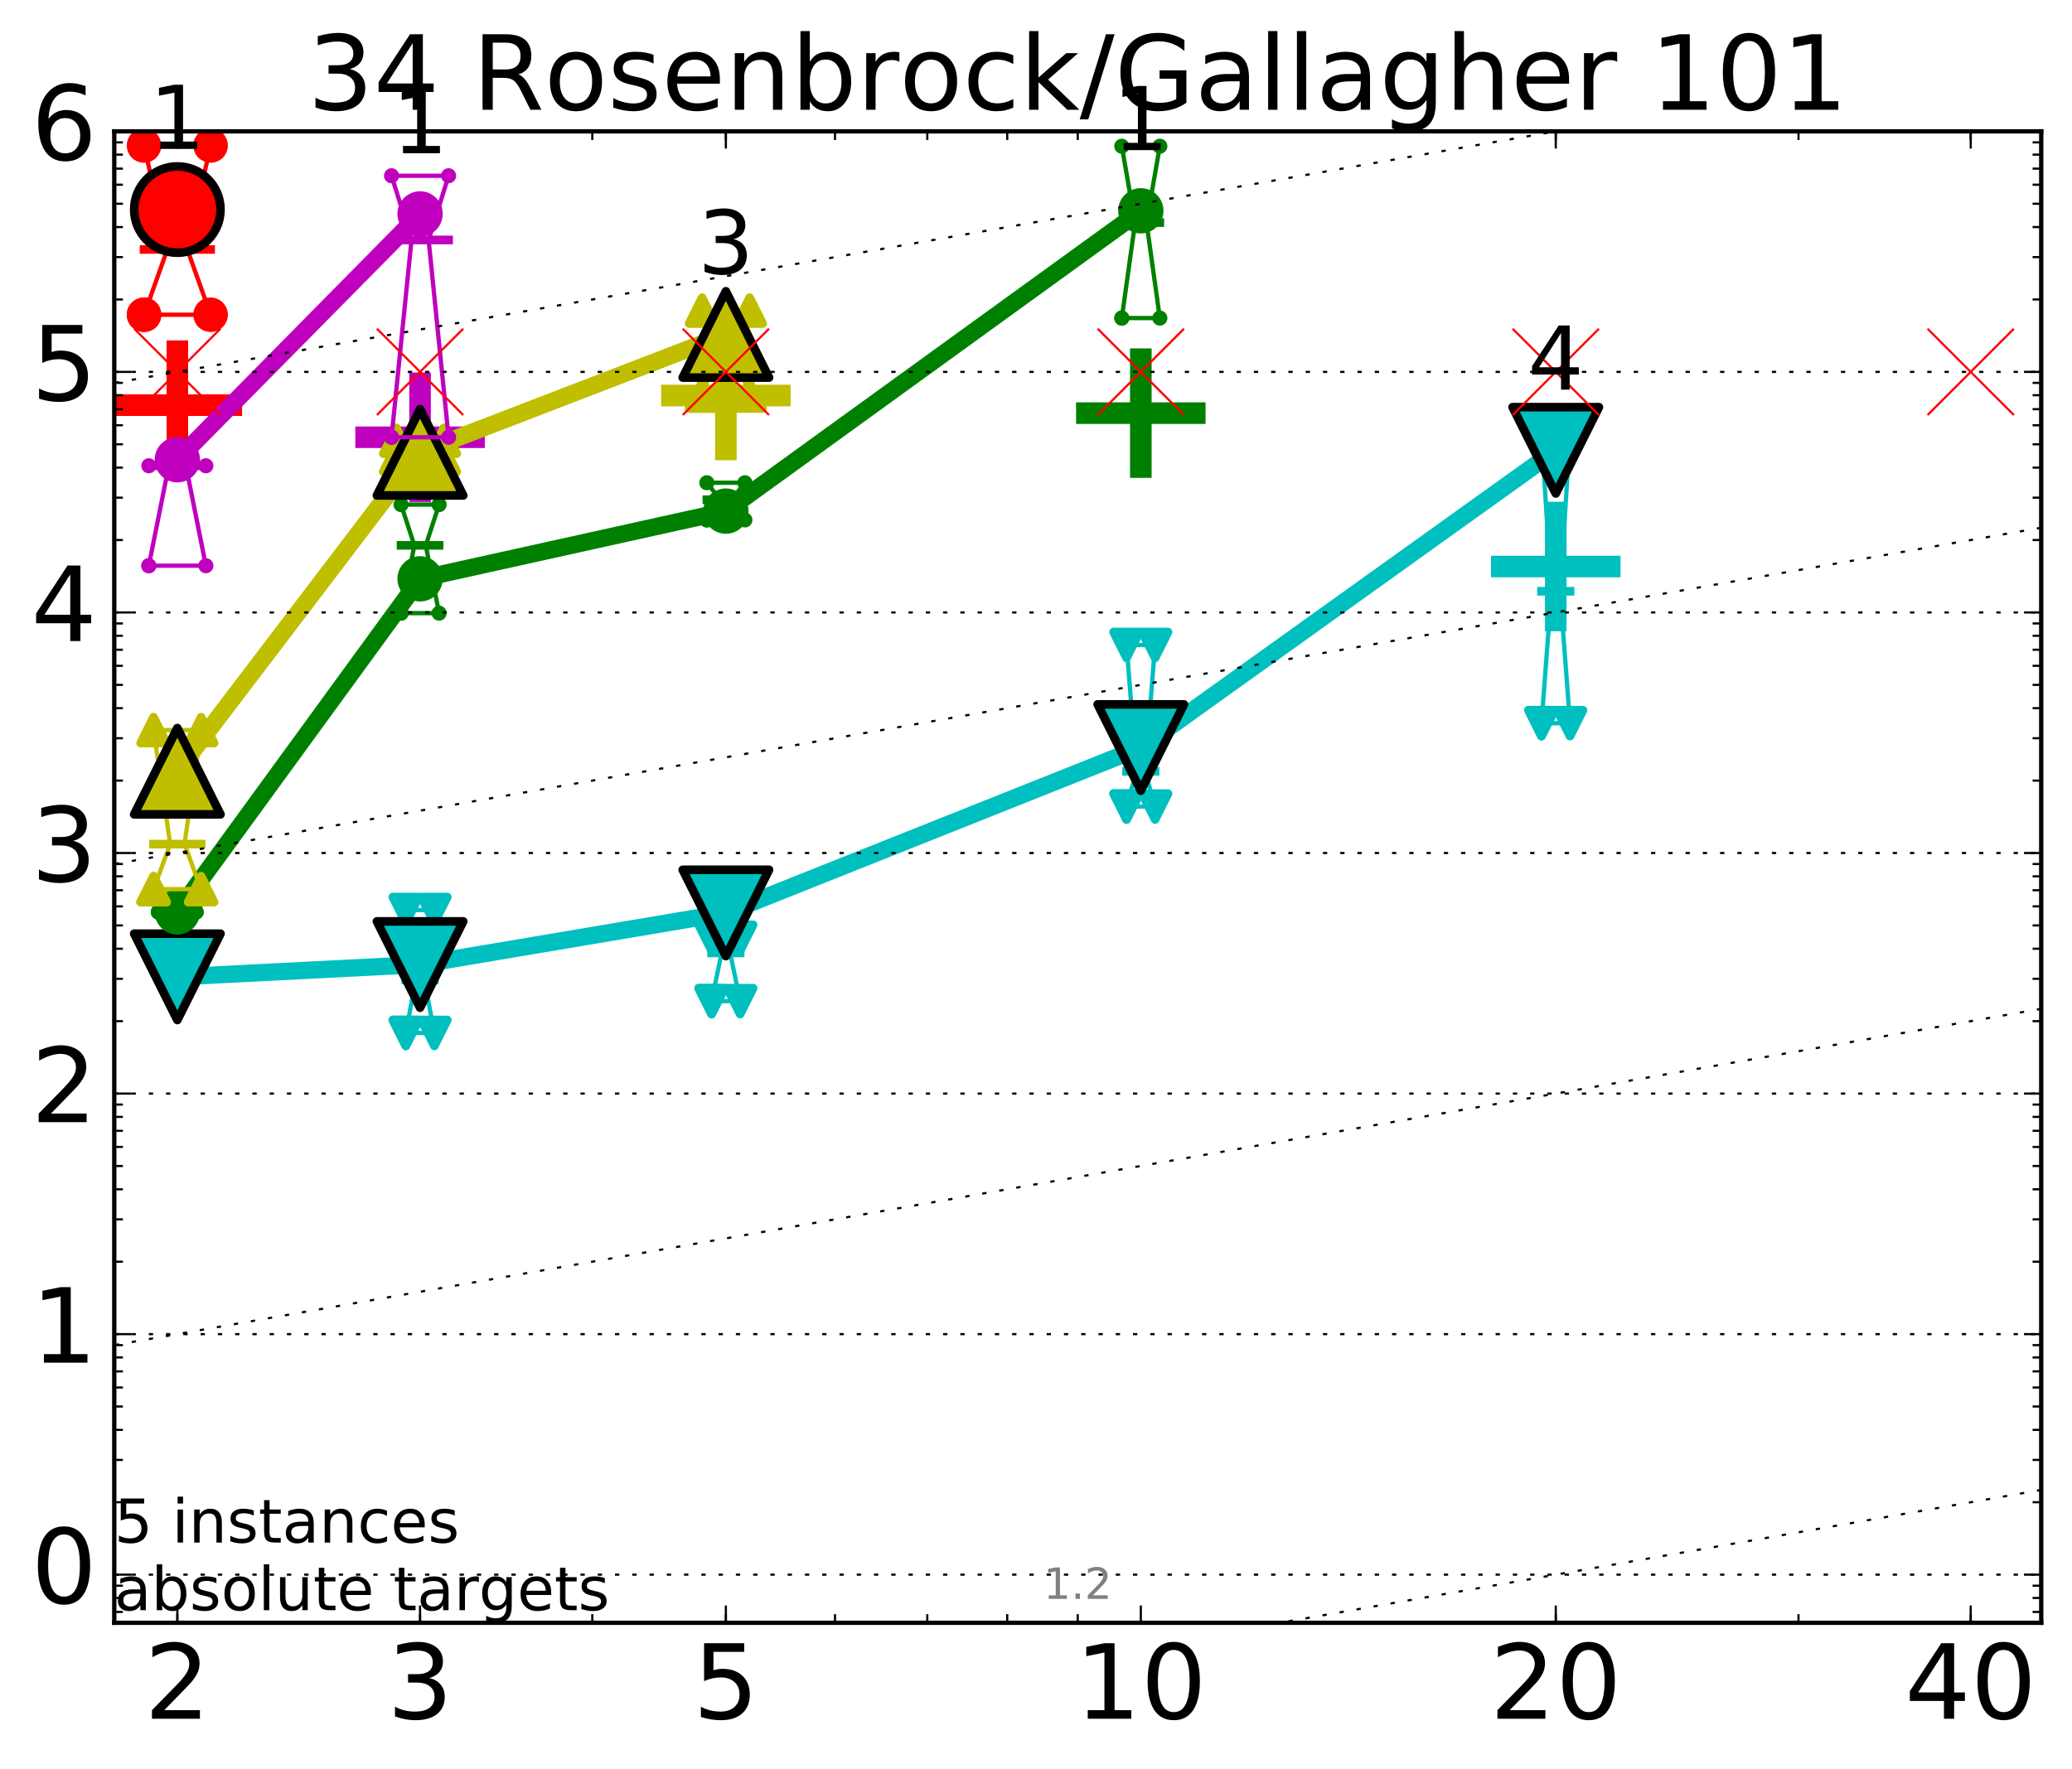 <?xml version="1.0" encoding="utf-8" standalone="no"?>
<!DOCTYPE svg PUBLIC "-//W3C//DTD SVG 1.1//EN"
  "http://www.w3.org/Graphics/SVG/1.1/DTD/svg11.dtd">
<!-- Created with matplotlib (http://matplotlib.org/) -->
<svg height="410pt" version="1.1" viewBox="0 0 480 410" width="480pt" xmlns="http://www.w3.org/2000/svg" xmlns:xlink="http://www.w3.org/1999/xlink">
 <defs>
  <style type="text/css">
*{stroke-linecap:butt;stroke-linejoin:round;stroke-miterlimit:100000;}
  </style>
 </defs>
 <g id="figure_1">
  <g id="patch_1">
   <path d="M 0 410.464 
L 480.07 410.464 
L 480.07 0 
L 0 0 
z
" style="fill:#ffffff;"/>
  </g>
  <g id="axes_1">
   <g id="patch_2">
    <path d="M 26.47 376.036 
L 472.87 376.036 
L 472.87 30.436 
L 26.47 30.436 
z
" style="fill:#ffffff;"/>
   </g>
   <g id="line2d_1">
    <defs>
     <path d="M -15 0 
L 15 0 
M 0 15 
L 0 -15 
" id="m679f272360" style="stroke:#bf00bf;stroke-width:5.0;"/>
    </defs>
    <g clip-path="url(#p4728937bc8)">
     <use style="fill:#bf00bf;stroke:#bf00bf;stroke-width:5.0;" x="97.312" xlink:href="#m679f272360" y="101.323"/>
    </g>
   </g>
   <g id="line2d_2">
    <defs>
     <path d="M -15 0 
L 15 0 
M 0 15 
L 0 -15 
" id="m67f22ac498" style="stroke:#008000;stroke-width:5.0;"/>
    </defs>
    <g clip-path="url(#p4728937bc8)">
     <use style="fill:#008000;stroke:#008000;stroke-width:5.0;" x="264.282" xlink:href="#m67f22ac498" y="95.735"/>
    </g>
   </g>
   <g id="line2d_3">
    <defs>
     <path d="M -15 0 
L 15 0 
M 0 15 
L 0 -15 
" id="m1ec13bcad1" style="stroke:#ff0000;stroke-width:5.0;"/>
    </defs>
    <g clip-path="url(#p4728937bc8)">
     <use style="fill:#ff0000;stroke:#ff0000;stroke-width:5.0;" x="41.082" xlink:href="#m1ec13bcad1" y="93.88"/>
    </g>
   </g>
   <g id="line2d_4">
    <defs>
     <path d="M -15 0 
L 15 0 
M 0 15 
L 0 -15 
" id="m0a3d207179" style="stroke:#00bfbf;stroke-width:5.0;"/>
    </defs>
    <g clip-path="url(#p4728937bc8)">
     <use style="fill:#00bfbf;stroke:#00bfbf;stroke-width:5.0;" x="360.409" xlink:href="#m0a3d207179" y="131.279"/>
    </g>
   </g>
   <g id="line2d_5">
    <defs>
     <path d="M -15 0 
L 15 0 
M 0 15 
L 0 -15 
" id="m8550a9d770" style="stroke:#bfbf00;stroke-width:5.0;"/>
    </defs>
    <g clip-path="url(#p4728937bc8)">
     <use style="fill:#bfbf00;stroke:#bfbf00;stroke-width:5.0;" x="168.155" xlink:href="#m8550a9d770" y="91.653"/>
    </g>
   </g>
   <g id="line2d_6">
    <path clip-path="url(#p4728937bc8)" d="M 37.777 226.171 
L 40.09 226.171 
L 37.777 222.028 
L 44.386 222.028 
L 42.073 226.171 
L 44.386 226.171 
L 37.777 226.171 
" style="fill:none;stroke:#00bfbf;stroke-linecap:square;"/>
   </g>
   <g id="line2d_7">
    <path clip-path="url(#p4728937bc8)" d="M 37.777 226.171 
L 44.386 226.171 
L 44.386 222.028 
L 37.777 222.028 
L 37.777 226.171 
" style="fill:none;"/>
    <defs>
     <path d="M -0 3 
L 3 -3 
L -3 -3 
z
" id="me997695463" style="stroke:#00bfbf;stroke-linejoin:miter;stroke-width:2.0;"/>
    </defs>
    <g clip-path="url(#p4728937bc8)">
     <use style="fill:#00bfbf;stroke:#00bfbf;stroke-linejoin:miter;stroke-width:2.0;" x="37.777" xlink:href="#me997695463" y="226.171"/>
     <use style="fill:#00bfbf;stroke:#00bfbf;stroke-linejoin:miter;stroke-width:2.0;" x="44.386" xlink:href="#me997695463" y="226.171"/>
     <use style="fill:#00bfbf;stroke:#00bfbf;stroke-linejoin:miter;stroke-width:2.0;" x="44.386" xlink:href="#me997695463" y="222.028"/>
     <use style="fill:#00bfbf;stroke:#00bfbf;stroke-linejoin:miter;stroke-width:2.0;" x="37.777" xlink:href="#me997695463" y="222.028"/>
     <use style="fill:#00bfbf;stroke:#00bfbf;stroke-linejoin:miter;stroke-width:2.0;" x="37.777" xlink:href="#me997695463" y="226.171"/>
    </g>
   </g>
   <g id="line2d_8">
    <path clip-path="url(#p4728937bc8)" d="M 37.777 226.171 
L 44.386 226.171 
" style="fill:none;stroke:#00bfbf;stroke-linecap:square;stroke-width:2.0;"/>
   </g>
   <g id="line2d_9">
    <path clip-path="url(#p4728937bc8)" d="M 94.008 239.355 
L 96.321 227.052 
L 94.008 210.877 
L 100.617 210.877 
L 98.304 227.052 
L 100.617 239.355 
L 94.008 239.355 
" style="fill:none;stroke:#00bfbf;stroke-linecap:square;"/>
   </g>
   <g id="line2d_10">
    <path clip-path="url(#p4728937bc8)" d="M 94.008 239.355 
L 100.617 239.355 
L 100.617 210.877 
L 94.008 210.877 
L 94.008 239.355 
" style="fill:none;"/>
    <g clip-path="url(#p4728937bc8)">
     <use style="fill:#00bfbf;stroke:#00bfbf;stroke-linejoin:miter;stroke-width:2.0;" x="94.008" xlink:href="#me997695463" y="239.355"/>
     <use style="fill:#00bfbf;stroke:#00bfbf;stroke-linejoin:miter;stroke-width:2.0;" x="100.617" xlink:href="#me997695463" y="239.355"/>
     <use style="fill:#00bfbf;stroke:#00bfbf;stroke-linejoin:miter;stroke-width:2.0;" x="100.617" xlink:href="#me997695463" y="210.877"/>
     <use style="fill:#00bfbf;stroke:#00bfbf;stroke-linejoin:miter;stroke-width:2.0;" x="94.008" xlink:href="#me997695463" y="210.877"/>
     <use style="fill:#00bfbf;stroke:#00bfbf;stroke-linejoin:miter;stroke-width:2.0;" x="94.008" xlink:href="#me997695463" y="239.355"/>
    </g>
   </g>
   <g id="line2d_11">
    <path clip-path="url(#p4728937bc8)" d="M 94.008 227.052 
L 100.617 227.052 
" style="fill:none;stroke:#00bfbf;stroke-linecap:square;stroke-width:2.0;"/>
   </g>
   <g id="line2d_12">
    <path clip-path="url(#p4728937bc8)" d="M 164.85 231.989 
L 167.163 220.807 
L 164.85 217.307 
L 171.459 217.307 
L 169.146 220.807 
L 171.459 231.989 
L 164.85 231.989 
" style="fill:none;stroke:#00bfbf;stroke-linecap:square;"/>
   </g>
   <g id="line2d_13">
    <path clip-path="url(#p4728937bc8)" d="M 164.85 231.989 
L 171.459 231.989 
L 171.459 217.307 
L 164.85 217.307 
L 164.85 231.989 
" style="fill:none;"/>
    <g clip-path="url(#p4728937bc8)">
     <use style="fill:#00bfbf;stroke:#00bfbf;stroke-linejoin:miter;stroke-width:2.0;" x="164.85" xlink:href="#me997695463" y="231.989"/>
     <use style="fill:#00bfbf;stroke:#00bfbf;stroke-linejoin:miter;stroke-width:2.0;" x="171.459" xlink:href="#me997695463" y="231.989"/>
     <use style="fill:#00bfbf;stroke:#00bfbf;stroke-linejoin:miter;stroke-width:2.0;" x="171.459" xlink:href="#me997695463" y="217.307"/>
     <use style="fill:#00bfbf;stroke:#00bfbf;stroke-linejoin:miter;stroke-width:2.0;" x="164.85" xlink:href="#me997695463" y="217.307"/>
     <use style="fill:#00bfbf;stroke:#00bfbf;stroke-linejoin:miter;stroke-width:2.0;" x="164.85" xlink:href="#me997695463" y="231.989"/>
    </g>
   </g>
   <g id="line2d_14">
    <path clip-path="url(#p4728937bc8)" d="M 164.85 220.807 
L 171.459 220.807 
" style="fill:none;stroke:#00bfbf;stroke-linecap:square;stroke-width:2.0;"/>
   </g>
   <g id="line2d_15">
    <path clip-path="url(#p4728937bc8)" d="M 260.977 186.898 
L 263.29 178.732 
L 260.977 149.462 
L 267.586 149.462 
L 265.273 178.732 
L 267.586 186.898 
L 260.977 186.898 
" style="fill:none;stroke:#00bfbf;stroke-linecap:square;"/>
   </g>
   <g id="line2d_16">
    <path clip-path="url(#p4728937bc8)" d="M 260.977 186.898 
L 267.586 186.898 
L 267.586 149.462 
L 260.977 149.462 
L 260.977 186.898 
" style="fill:none;"/>
    <g clip-path="url(#p4728937bc8)">
     <use style="fill:#00bfbf;stroke:#00bfbf;stroke-linejoin:miter;stroke-width:2.0;" x="260.977" xlink:href="#me997695463" y="186.898"/>
     <use style="fill:#00bfbf;stroke:#00bfbf;stroke-linejoin:miter;stroke-width:2.0;" x="267.586" xlink:href="#me997695463" y="186.898"/>
     <use style="fill:#00bfbf;stroke:#00bfbf;stroke-linejoin:miter;stroke-width:2.0;" x="267.586" xlink:href="#me997695463" y="149.462"/>
     <use style="fill:#00bfbf;stroke:#00bfbf;stroke-linejoin:miter;stroke-width:2.0;" x="260.977" xlink:href="#me997695463" y="149.462"/>
     <use style="fill:#00bfbf;stroke:#00bfbf;stroke-linejoin:miter;stroke-width:2.0;" x="260.977" xlink:href="#me997695463" y="186.898"/>
    </g>
   </g>
   <g id="line2d_17">
    <path clip-path="url(#p4728937bc8)" d="M 260.977 178.732 
L 267.586 178.732 
" style="fill:none;stroke:#00bfbf;stroke-linecap:square;stroke-width:2.0;"/>
   </g>
   <g id="line2d_18">
    <path clip-path="url(#p4728937bc8)" d="M 357.104 167.574 
L 359.417 137.009 
L 357.104 100.944 
L 363.713 100.944 
L 361.4 137.009 
L 363.713 167.574 
L 357.104 167.574 
" style="fill:none;stroke:#00bfbf;stroke-linecap:square;"/>
   </g>
   <g id="line2d_19">
    <path clip-path="url(#p4728937bc8)" d="M 357.104 167.574 
L 363.713 167.574 
L 363.713 100.944 
L 357.104 100.944 
L 357.104 167.574 
" style="fill:none;"/>
    <g clip-path="url(#p4728937bc8)">
     <use style="fill:#00bfbf;stroke:#00bfbf;stroke-linejoin:miter;stroke-width:2.0;" x="357.104" xlink:href="#me997695463" y="167.574"/>
     <use style="fill:#00bfbf;stroke:#00bfbf;stroke-linejoin:miter;stroke-width:2.0;" x="363.713" xlink:href="#me997695463" y="167.574"/>
     <use style="fill:#00bfbf;stroke:#00bfbf;stroke-linejoin:miter;stroke-width:2.0;" x="363.713" xlink:href="#me997695463" y="100.944"/>
     <use style="fill:#00bfbf;stroke:#00bfbf;stroke-linejoin:miter;stroke-width:2.0;" x="357.104" xlink:href="#me997695463" y="100.944"/>
     <use style="fill:#00bfbf;stroke:#00bfbf;stroke-linejoin:miter;stroke-width:2.0;" x="357.104" xlink:href="#me997695463" y="167.574"/>
    </g>
   </g>
   <g id="line2d_20">
    <path clip-path="url(#p4728937bc8)" d="M 357.104 137.009 
L 363.713 137.009 
" style="fill:none;stroke:#00bfbf;stroke-linecap:square;stroke-width:2.0;"/>
   </g>
   <g id="line2d_21">
    <path clip-path="url(#p4728937bc8)" d="M 41.082 226.361 
L 97.312 223.509 
" style="fill:none;stroke:#00bfbf;stroke-linecap:square;stroke-width:4.0;"/>
   </g>
   <g id="line2d_22">
    <path clip-path="url(#p4728937bc8)" d="M 97.312 223.509 
L 168.155 211.552 
" style="fill:none;stroke:#00bfbf;stroke-linecap:square;stroke-width:4.0;"/>
   </g>
   <g id="line2d_23">
    <path clip-path="url(#p4728937bc8)" d="M 168.155 211.552 
L 264.282 173.221 
" style="fill:none;stroke:#00bfbf;stroke-linecap:square;stroke-width:4.0;"/>
   </g>
   <g id="line2d_24">
    <path clip-path="url(#p4728937bc8)" d="M 264.282 173.221 
L 360.409 104.347 
" style="fill:none;stroke:#00bfbf;stroke-linecap:square;stroke-width:4.0;"/>
   </g>
   <g id="line2d_25">
    <path clip-path="url(#p4728937bc8)" d="M 41.082 226.361 
L 97.312 223.509 
L 168.155 211.552 
L 264.282 173.221 
L 360.409 104.347 
" style="fill:none;"/>
    <defs>
     <path d="M -0 10 
L 10 -10 
L -10 -10 
z
" id="mcbcb4b3cc3" style="stroke:#000000;stroke-linejoin:miter;stroke-width:2.0;"/>
    </defs>
    <g clip-path="url(#p4728937bc8)">
     <use style="fill:#00bfbf;stroke:#000000;stroke-linejoin:miter;stroke-width:2.0;" x="41.082" xlink:href="#mcbcb4b3cc3" y="226.361"/>
     <use style="fill:#00bfbf;stroke:#000000;stroke-linejoin:miter;stroke-width:2.0;" x="97.312" xlink:href="#mcbcb4b3cc3" y="223.509"/>
     <use style="fill:#00bfbf;stroke:#000000;stroke-linejoin:miter;stroke-width:2.0;" x="168.155" xlink:href="#mcbcb4b3cc3" y="211.552"/>
     <use style="fill:#00bfbf;stroke:#000000;stroke-linejoin:miter;stroke-width:2.0;" x="264.282" xlink:href="#mcbcb4b3cc3" y="173.221"/>
     <use style="fill:#00bfbf;stroke:#000000;stroke-linejoin:miter;stroke-width:2.0;" x="360.409" xlink:href="#mcbcb4b3cc3" y="104.347"/>
    </g>
   </g>
   <g id="line2d_26">
    <path clip-path="url(#p4728937bc8)" d="M 36.676 211.355 
L 39.76 210.19 
L 36.676 209.098 
L 45.488 209.098 
L 42.403 210.19 
L 45.488 211.355 
L 36.676 211.355 
" style="fill:none;stroke:#008000;stroke-linecap:square;"/>
   </g>
   <g id="line2d_27">
    <path clip-path="url(#p4728937bc8)" d="M 36.676 211.355 
L 45.488 211.355 
L 45.488 209.098 
L 36.676 209.098 
L 36.676 211.355 
" style="fill:none;"/>
    <defs>
     <path d="M 0 1.5 
C 0.398 1.5 0.779 1.342 1.061 1.061 
C 1.342 0.779 1.5 0.398 1.5 0 
C 1.5 -0.398 1.342 -0.779 1.061 -1.061 
C 0.779 -1.342 0.398 -1.5 0 -1.5 
C -0.398 -1.5 -0.779 -1.342 -1.061 -1.061 
C -1.342 -0.779 -1.5 -0.398 -1.5 0 
C -1.5 0.398 -1.342 0.779 -1.061 1.061 
C -0.779 1.342 -0.398 1.5 0 1.5 
z
" id="m5dfe8416cf" style="stroke:#008000;stroke-width:0.5;"/>
    </defs>
    <g clip-path="url(#p4728937bc8)">
     <use style="fill:#008000;stroke:#008000;stroke-width:0.5;" x="36.676" xlink:href="#m5dfe8416cf" y="211.355"/>
     <use style="fill:#008000;stroke:#008000;stroke-width:0.5;" x="45.488" xlink:href="#m5dfe8416cf" y="211.355"/>
     <use style="fill:#008000;stroke:#008000;stroke-width:0.5;" x="45.488" xlink:href="#m5dfe8416cf" y="209.098"/>
     <use style="fill:#008000;stroke:#008000;stroke-width:0.5;" x="36.676" xlink:href="#m5dfe8416cf" y="209.098"/>
     <use style="fill:#008000;stroke:#008000;stroke-width:0.5;" x="36.676" xlink:href="#m5dfe8416cf" y="211.355"/>
    </g>
   </g>
   <g id="line2d_28">
    <path clip-path="url(#p4728937bc8)" d="M 36.676 210.19 
L 45.488 210.19 
" style="fill:none;stroke:#008000;stroke-linecap:square;stroke-width:2.0;"/>
   </g>
   <g id="line2d_29">
    <path clip-path="url(#p4728937bc8)" d="M 92.906 142.082 
L 95.991 126.377 
L 92.906 116.93 
L 101.718 116.93 
L 98.634 126.377 
L 101.718 142.082 
L 92.906 142.082 
" style="fill:none;stroke:#008000;stroke-linecap:square;"/>
   </g>
   <g id="line2d_30">
    <path clip-path="url(#p4728937bc8)" d="M 92.906 142.082 
L 101.718 142.082 
L 101.718 116.93 
L 92.906 116.93 
L 92.906 142.082 
" style="fill:none;"/>
    <g clip-path="url(#p4728937bc8)">
     <use style="fill:#008000;stroke:#008000;stroke-width:0.5;" x="92.906" xlink:href="#m5dfe8416cf" y="142.082"/>
     <use style="fill:#008000;stroke:#008000;stroke-width:0.5;" x="101.718" xlink:href="#m5dfe8416cf" y="142.082"/>
     <use style="fill:#008000;stroke:#008000;stroke-width:0.5;" x="101.718" xlink:href="#m5dfe8416cf" y="116.93"/>
     <use style="fill:#008000;stroke:#008000;stroke-width:0.5;" x="92.906" xlink:href="#m5dfe8416cf" y="116.93"/>
     <use style="fill:#008000;stroke:#008000;stroke-width:0.5;" x="92.906" xlink:href="#m5dfe8416cf" y="142.082"/>
    </g>
   </g>
   <g id="line2d_31">
    <path clip-path="url(#p4728937bc8)" d="M 92.906 126.377 
L 101.718 126.377 
" style="fill:none;stroke:#008000;stroke-linecap:square;stroke-width:2.0;"/>
   </g>
   <g id="line2d_32">
    <path clip-path="url(#p4728937bc8)" d="M 163.749 120.483 
L 166.833 115.79 
L 163.749 111.861 
L 172.561 111.861 
L 169.476 115.79 
L 172.561 120.483 
L 163.749 120.483 
" style="fill:none;stroke:#008000;stroke-linecap:square;"/>
   </g>
   <g id="line2d_33">
    <path clip-path="url(#p4728937bc8)" d="M 163.749 120.483 
L 172.561 120.483 
L 172.561 111.861 
L 163.749 111.861 
L 163.749 120.483 
" style="fill:none;"/>
    <g clip-path="url(#p4728937bc8)">
     <use style="fill:#008000;stroke:#008000;stroke-width:0.5;" x="163.749" xlink:href="#m5dfe8416cf" y="120.483"/>
     <use style="fill:#008000;stroke:#008000;stroke-width:0.5;" x="172.561" xlink:href="#m5dfe8416cf" y="120.483"/>
     <use style="fill:#008000;stroke:#008000;stroke-width:0.5;" x="172.561" xlink:href="#m5dfe8416cf" y="111.861"/>
     <use style="fill:#008000;stroke:#008000;stroke-width:0.5;" x="163.749" xlink:href="#m5dfe8416cf" y="111.861"/>
     <use style="fill:#008000;stroke:#008000;stroke-width:0.5;" x="163.749" xlink:href="#m5dfe8416cf" y="120.483"/>
    </g>
   </g>
   <g id="line2d_34">
    <path clip-path="url(#p4728937bc8)" d="M 163.749 115.79 
L 172.561 115.79 
" style="fill:none;stroke:#008000;stroke-linecap:square;stroke-width:2.0;"/>
   </g>
   <g id="line2d_35">
    <path clip-path="url(#p4728937bc8)" d="M 259.876 73.706 
L 262.96 51.586 
L 259.876 33.878 
L 268.688 33.878 
L 265.603 51.586 
L 268.688 73.706 
L 259.876 73.706 
" style="fill:none;stroke:#008000;stroke-linecap:square;"/>
   </g>
   <g id="line2d_36">
    <path clip-path="url(#p4728937bc8)" d="M 259.876 73.706 
L 268.688 73.706 
L 268.688 33.878 
L 259.876 33.878 
L 259.876 73.706 
" style="fill:none;"/>
    <g clip-path="url(#p4728937bc8)">
     <use style="fill:#008000;stroke:#008000;stroke-width:0.5;" x="259.876" xlink:href="#m5dfe8416cf" y="73.706"/>
     <use style="fill:#008000;stroke:#008000;stroke-width:0.5;" x="268.688" xlink:href="#m5dfe8416cf" y="73.706"/>
     <use style="fill:#008000;stroke:#008000;stroke-width:0.5;" x="268.688" xlink:href="#m5dfe8416cf" y="33.878"/>
     <use style="fill:#008000;stroke:#008000;stroke-width:0.5;" x="259.876" xlink:href="#m5dfe8416cf" y="33.878"/>
     <use style="fill:#008000;stroke:#008000;stroke-width:0.5;" x="259.876" xlink:href="#m5dfe8416cf" y="73.706"/>
    </g>
   </g>
   <g id="line2d_37">
    <path clip-path="url(#p4728937bc8)" d="M 259.876 51.586 
L 268.688 51.586 
" style="fill:none;stroke:#008000;stroke-linecap:square;stroke-width:2.0;"/>
   </g>
   <g id="line2d_38">
    <path clip-path="url(#p4728937bc8)" d="M 41.082 211.317 
L 97.312 134.124 
" style="fill:none;stroke:#008000;stroke-linecap:square;stroke-width:4.0;"/>
   </g>
   <g id="line2d_39">
    <path clip-path="url(#p4728937bc8)" d="M 97.312 134.124 
L 168.155 118.437 
" style="fill:none;stroke:#008000;stroke-linecap:square;stroke-width:4.0;"/>
   </g>
   <g id="line2d_40">
    <path clip-path="url(#p4728937bc8)" d="M 168.155 118.437 
L 264.282 48.847 
" style="fill:none;stroke:#008000;stroke-linecap:square;stroke-width:4.0;"/>
   </g>
   <g id="line2d_41">
    <path clip-path="url(#p4728937bc8)" d="M 41.082 211.317 
L 97.312 134.124 
L 168.155 118.437 
L 264.282 48.847 
" style="fill:none;"/>
    <defs>
     <path d="M 0 5 
C 1.326 5 2.598 4.473 3.536 3.536 
C 4.473 2.598 5 1.326 5 0 
C 5 -1.326 4.473 -2.598 3.536 -3.536 
C 2.598 -4.473 1.326 -5 0 -5 
C -1.326 -5 -2.598 -4.473 -3.536 -3.536 
C -4.473 -2.598 -5 -1.326 -5 0 
C -5 1.326 -4.473 2.598 -3.536 3.536 
C -2.598 4.473 -1.326 5 0 5 
z
" id="m1233e645be" style="stroke:#008000;stroke-width:0.5;"/>
    </defs>
    <g clip-path="url(#p4728937bc8)">
     <use style="fill:#008000;stroke:#008000;stroke-width:0.5;" x="41.082" xlink:href="#m1233e645be" y="211.317"/>
     <use style="fill:#008000;stroke:#008000;stroke-width:0.5;" x="97.312" xlink:href="#m1233e645be" y="134.124"/>
     <use style="fill:#008000;stroke:#008000;stroke-width:0.5;" x="168.155" xlink:href="#m1233e645be" y="118.437"/>
     <use style="fill:#008000;stroke:#008000;stroke-width:0.5;" x="264.282" xlink:href="#m1233e645be" y="48.847"/>
    </g>
   </g>
   <g id="line2d_42">
    <path clip-path="url(#p4728937bc8)" d="M 35.574 206.039 
L 39.429 195.598 
L 35.574 169.185 
L 46.589 169.185 
L 42.734 195.598 
L 46.589 206.039 
L 35.574 206.039 
" style="fill:none;stroke:#bfbf00;stroke-linecap:square;"/>
   </g>
   <g id="line2d_43">
    <path clip-path="url(#p4728937bc8)" d="M 35.574 206.039 
L 46.589 206.039 
L 46.589 169.185 
L 35.574 169.185 
L 35.574 206.039 
" style="fill:none;"/>
    <defs>
     <path d="M 0 -3 
L -3 3 
L 3 3 
z
" id="m532189a1ab" style="stroke:#bfbf00;stroke-linejoin:miter;stroke-width:2.0;"/>
    </defs>
    <g clip-path="url(#p4728937bc8)">
     <use style="fill:#bfbf00;stroke:#bfbf00;stroke-linejoin:miter;stroke-width:2.0;" x="35.574" xlink:href="#m532189a1ab" y="206.039"/>
     <use style="fill:#bfbf00;stroke:#bfbf00;stroke-linejoin:miter;stroke-width:2.0;" x="46.589" xlink:href="#m532189a1ab" y="206.039"/>
     <use style="fill:#bfbf00;stroke:#bfbf00;stroke-linejoin:miter;stroke-width:2.0;" x="46.589" xlink:href="#m532189a1ab" y="169.185"/>
     <use style="fill:#bfbf00;stroke:#bfbf00;stroke-linejoin:miter;stroke-width:2.0;" x="35.574" xlink:href="#m532189a1ab" y="169.185"/>
     <use style="fill:#bfbf00;stroke:#bfbf00;stroke-linejoin:miter;stroke-width:2.0;" x="35.574" xlink:href="#m532189a1ab" y="206.039"/>
    </g>
   </g>
   <g id="line2d_44">
    <path clip-path="url(#p4728937bc8)" d="M 35.574 195.598 
L 46.589 195.598 
" style="fill:none;stroke:#bfbf00;stroke-linecap:square;stroke-width:2.0;"/>
   </g>
   <g id="line2d_45">
    <path clip-path="url(#p4728937bc8)" d="M 91.805 106.31 
L 95.66 103.668 
L 91.805 102.133 
L 102.82 102.133 
L 98.965 103.668 
L 102.82 106.31 
L 91.805 106.31 
" style="fill:none;stroke:#bfbf00;stroke-linecap:square;"/>
   </g>
   <g id="line2d_46">
    <path clip-path="url(#p4728937bc8)" d="M 91.805 106.31 
L 102.82 106.31 
L 102.82 102.133 
L 91.805 102.133 
L 91.805 106.31 
" style="fill:none;"/>
    <g clip-path="url(#p4728937bc8)">
     <use style="fill:#bfbf00;stroke:#bfbf00;stroke-linejoin:miter;stroke-width:2.0;" x="91.805" xlink:href="#m532189a1ab" y="106.31"/>
     <use style="fill:#bfbf00;stroke:#bfbf00;stroke-linejoin:miter;stroke-width:2.0;" x="102.82" xlink:href="#m532189a1ab" y="106.31"/>
     <use style="fill:#bfbf00;stroke:#bfbf00;stroke-linejoin:miter;stroke-width:2.0;" x="102.82" xlink:href="#m532189a1ab" y="102.133"/>
     <use style="fill:#bfbf00;stroke:#bfbf00;stroke-linejoin:miter;stroke-width:2.0;" x="91.805" xlink:href="#m532189a1ab" y="102.133"/>
     <use style="fill:#bfbf00;stroke:#bfbf00;stroke-linejoin:miter;stroke-width:2.0;" x="91.805" xlink:href="#m532189a1ab" y="106.31"/>
    </g>
   </g>
   <g id="line2d_47">
    <path clip-path="url(#p4728937bc8)" d="M 91.805 103.668 
L 102.82 103.668 
" style="fill:none;stroke:#bfbf00;stroke-linecap:square;stroke-width:2.0;"/>
   </g>
   <g id="line2d_48">
    <path clip-path="url(#p4728937bc8)" d="M 162.647 91.653 
L 166.502 80.812 
L 162.647 71.978 
L 173.662 71.978 
L 169.807 80.812 
L 173.662 91.653 
L 162.647 91.653 
" style="fill:none;stroke:#bfbf00;stroke-linecap:square;"/>
   </g>
   <g id="line2d_49">
    <path clip-path="url(#p4728937bc8)" d="M 162.647 91.653 
L 173.662 91.653 
L 173.662 71.978 
L 162.647 71.978 
L 162.647 91.653 
" style="fill:none;"/>
    <g clip-path="url(#p4728937bc8)">
     <use style="fill:#bfbf00;stroke:#bfbf00;stroke-linejoin:miter;stroke-width:2.0;" x="162.647" xlink:href="#m532189a1ab" y="91.653"/>
     <use style="fill:#bfbf00;stroke:#bfbf00;stroke-linejoin:miter;stroke-width:2.0;" x="173.662" xlink:href="#m532189a1ab" y="91.653"/>
     <use style="fill:#bfbf00;stroke:#bfbf00;stroke-linejoin:miter;stroke-width:2.0;" x="173.662" xlink:href="#m532189a1ab" y="71.978"/>
     <use style="fill:#bfbf00;stroke:#bfbf00;stroke-linejoin:miter;stroke-width:2.0;" x="162.647" xlink:href="#m532189a1ab" y="71.978"/>
     <use style="fill:#bfbf00;stroke:#bfbf00;stroke-linejoin:miter;stroke-width:2.0;" x="162.647" xlink:href="#m532189a1ab" y="91.653"/>
    </g>
   </g>
   <g id="line2d_50">
    <path clip-path="url(#p4728937bc8)" d="M 162.647 80.812 
L 173.662 80.812 
" style="fill:none;stroke:#bfbf00;stroke-linecap:square;stroke-width:2.0;"/>
   </g>
   <g id="line2d_51">
    <path clip-path="url(#p4728937bc8)" d="M 41.082 178.71 
L 97.312 104.8 
" style="fill:none;stroke:#bfbf00;stroke-linecap:square;stroke-width:4.0;"/>
   </g>
   <g id="line2d_52">
    <path clip-path="url(#p4728937bc8)" d="M 97.312 104.8 
L 168.155 77.496 
" style="fill:none;stroke:#bfbf00;stroke-linecap:square;stroke-width:4.0;"/>
   </g>
   <g id="line2d_53">
    <path clip-path="url(#p4728937bc8)" d="M 41.082 178.71 
L 97.312 104.8 
L 168.155 77.496 
" style="fill:none;"/>
    <defs>
     <path d="M 0 -10 
L -10 10 
L 10 10 
z
" id="m84c06c95fa" style="stroke:#000000;stroke-linejoin:miter;stroke-width:2.0;"/>
    </defs>
    <g clip-path="url(#p4728937bc8)">
     <use style="fill:#bfbf00;stroke:#000000;stroke-linejoin:miter;stroke-width:2.0;" x="41.082" xlink:href="#m84c06c95fa" y="178.71"/>
     <use style="fill:#bfbf00;stroke:#000000;stroke-linejoin:miter;stroke-width:2.0;" x="97.312" xlink:href="#m84c06c95fa" y="104.8"/>
     <use style="fill:#bfbf00;stroke:#000000;stroke-linejoin:miter;stroke-width:2.0;" x="168.155" xlink:href="#m84c06c95fa" y="77.496"/>
    </g>
   </g>
   <g id="line2d_54">
    <path clip-path="url(#p4728937bc8)" d="M 34.473 131.088 
L 39.099 107.931 
L 34.473 107.931 
L 47.691 107.931 
L 43.064 107.931 
L 47.691 131.088 
L 34.473 131.088 
" style="fill:none;stroke:#bf00bf;stroke-linecap:square;"/>
   </g>
   <g id="line2d_55">
    <path clip-path="url(#p4728937bc8)" d="M 34.473 131.088 
L 47.691 131.088 
L 47.691 107.931 
L 34.473 107.931 
L 34.473 131.088 
" style="fill:none;"/>
    <defs>
     <path d="M 0 1.5 
C 0.398 1.5 0.779 1.342 1.061 1.061 
C 1.342 0.779 1.5 0.398 1.5 0 
C 1.5 -0.398 1.342 -0.779 1.061 -1.061 
C 0.779 -1.342 0.398 -1.5 0 -1.5 
C -0.398 -1.5 -0.779 -1.342 -1.061 -1.061 
C -1.342 -0.779 -1.5 -0.398 -1.5 0 
C -1.5 0.398 -1.342 0.779 -1.061 1.061 
C -0.779 1.342 -0.398 1.5 0 1.5 
z
" id="m9fbb8ef12f" style="stroke:#bf00bf;stroke-width:0.5;"/>
    </defs>
    <g clip-path="url(#p4728937bc8)">
     <use style="fill:#bf00bf;stroke:#bf00bf;stroke-width:0.5;" x="34.473" xlink:href="#m9fbb8ef12f" y="131.088"/>
     <use style="fill:#bf00bf;stroke:#bf00bf;stroke-width:0.5;" x="47.691" xlink:href="#m9fbb8ef12f" y="131.088"/>
     <use style="fill:#bf00bf;stroke:#bf00bf;stroke-width:0.5;" x="47.691" xlink:href="#m9fbb8ef12f" y="107.931"/>
     <use style="fill:#bf00bf;stroke:#bf00bf;stroke-width:0.5;" x="34.473" xlink:href="#m9fbb8ef12f" y="107.931"/>
     <use style="fill:#bf00bf;stroke:#bf00bf;stroke-width:0.5;" x="34.473" xlink:href="#m9fbb8ef12f" y="131.088"/>
    </g>
   </g>
   <g id="line2d_56">
    <path clip-path="url(#p4728937bc8)" d="M 34.473 107.931 
L 47.691 107.931 
" style="fill:none;stroke:#bf00bf;stroke-linecap:square;stroke-width:2.0;"/>
   </g>
   <g id="line2d_57">
    <path clip-path="url(#p4728937bc8)" d="M 90.703 101.323 
L 95.33 55.603 
L 90.703 40.727 
L 103.921 40.727 
L 99.295 55.603 
L 103.921 101.323 
L 90.703 101.323 
" style="fill:none;stroke:#bf00bf;stroke-linecap:square;"/>
   </g>
   <g id="line2d_58">
    <path clip-path="url(#p4728937bc8)" d="M 90.703 101.323 
L 103.921 101.323 
L 103.921 40.727 
L 90.703 40.727 
L 90.703 101.323 
" style="fill:none;"/>
    <g clip-path="url(#p4728937bc8)">
     <use style="fill:#bf00bf;stroke:#bf00bf;stroke-width:0.5;" x="90.703" xlink:href="#m9fbb8ef12f" y="101.323"/>
     <use style="fill:#bf00bf;stroke:#bf00bf;stroke-width:0.5;" x="103.921" xlink:href="#m9fbb8ef12f" y="101.323"/>
     <use style="fill:#bf00bf;stroke:#bf00bf;stroke-width:0.5;" x="103.921" xlink:href="#m9fbb8ef12f" y="40.727"/>
     <use style="fill:#bf00bf;stroke:#bf00bf;stroke-width:0.5;" x="90.703" xlink:href="#m9fbb8ef12f" y="40.727"/>
     <use style="fill:#bf00bf;stroke:#bf00bf;stroke-width:0.5;" x="90.703" xlink:href="#m9fbb8ef12f" y="101.323"/>
    </g>
   </g>
   <g id="line2d_59">
    <path clip-path="url(#p4728937bc8)" d="M 90.703 55.603 
L 103.921 55.603 
" style="fill:none;stroke:#bf00bf;stroke-linecap:square;stroke-width:2.0;"/>
   </g>
   <g id="line2d_60">
    <path clip-path="url(#p4728937bc8)" d="M 41.082 106.535 
L 97.312 49.571 
" style="fill:none;stroke:#bf00bf;stroke-linecap:square;stroke-width:4.0;"/>
   </g>
   <g id="line2d_61">
    <path clip-path="url(#p4728937bc8)" d="M 41.082 106.535 
L 97.312 49.571 
" style="fill:none;"/>
    <defs>
     <path d="M 0 5 
C 1.326 5 2.598 4.473 3.536 3.536 
C 4.473 2.598 5 1.326 5 0 
C 5 -1.326 4.473 -2.598 3.536 -3.536 
C 2.598 -4.473 1.326 -5 0 -5 
C -1.326 -5 -2.598 -4.473 -3.536 -3.536 
C -4.473 -2.598 -5 -1.326 -5 0 
C -5 1.326 -4.473 2.598 -3.536 3.536 
C -2.598 4.473 -1.326 5 0 5 
z
" id="m0984d2de3f" style="stroke:#bf00bf;stroke-width:0.5;"/>
    </defs>
    <g clip-path="url(#p4728937bc8)">
     <use style="fill:#bf00bf;stroke:#bf00bf;stroke-width:0.5;" x="41.082" xlink:href="#m0984d2de3f" y="106.535"/>
     <use style="fill:#bf00bf;stroke:#bf00bf;stroke-width:0.5;" x="97.312" xlink:href="#m0984d2de3f" y="49.571"/>
    </g>
   </g>
   <g id="line2d_62">
    <path clip-path="url(#p4728937bc8)" d="M 33.371 72.936 
L 38.768 57.802 
L 33.371 33.718 
L 48.792 33.718 
L 43.395 57.802 
L 48.792 72.936 
L 33.371 72.936 
" style="fill:none;stroke:#ff0000;stroke-linecap:square;"/>
   </g>
   <g id="line2d_63">
    <path clip-path="url(#p4728937bc8)" d="M 33.371 72.936 
L 48.792 72.936 
L 48.792 33.718 
L 33.371 33.718 
L 33.371 72.936 
" style="fill:none;"/>
    <defs>
     <path d="M 0 3 
C 0.796 3 1.559 2.684 2.121 2.121 
C 2.684 1.559 3 0.796 3 0 
C 3 -0.796 2.684 -1.559 2.121 -2.121 
C 1.559 -2.684 0.796 -3 0 -3 
C -0.796 -3 -1.559 -2.684 -2.121 -2.121 
C -2.684 -1.559 -3 -0.796 -3 0 
C -3 0.796 -2.684 1.559 -2.121 2.121 
C -1.559 2.684 -0.796 3 0 3 
z
" id="mab3ed319ff" style="stroke:#ff0000;stroke-width:2.0;"/>
    </defs>
    <g clip-path="url(#p4728937bc8)">
     <use style="fill:#ff0000;stroke:#ff0000;stroke-width:2.0;" x="33.371" xlink:href="#mab3ed319ff" y="72.936"/>
     <use style="fill:#ff0000;stroke:#ff0000;stroke-width:2.0;" x="48.792" xlink:href="#mab3ed319ff" y="72.936"/>
     <use style="fill:#ff0000;stroke:#ff0000;stroke-width:2.0;" x="48.792" xlink:href="#mab3ed319ff" y="33.718"/>
     <use style="fill:#ff0000;stroke:#ff0000;stroke-width:2.0;" x="33.371" xlink:href="#mab3ed319ff" y="33.718"/>
     <use style="fill:#ff0000;stroke:#ff0000;stroke-width:2.0;" x="33.371" xlink:href="#mab3ed319ff" y="72.936"/>
    </g>
   </g>
   <g id="line2d_64">
    <path clip-path="url(#p4728937bc8)" d="M 33.371 57.802 
L 48.792 57.802 
" style="fill:none;stroke:#ff0000;stroke-linecap:square;stroke-width:2.0;"/>
   </g>
   <g id="line2d_65">
    <path clip-path="url(#p4728937bc8)" d="M 41.082 48.561 
" style="fill:none;"/>
    <defs>
     <path d="M 0 10 
C 2.652 10 5.196 8.946 7.071 7.071 
C 8.946 5.196 10 2.652 10 0 
C 10 -2.652 8.946 -5.196 7.071 -7.071 
C 5.196 -8.946 2.652 -10 0 -10 
C -2.652 -10 -5.196 -8.946 -7.071 -7.071 
C -8.946 -5.196 -10 -2.652 -10 0 
C -10 2.652 -8.946 5.196 -7.071 7.071 
C -5.196 8.946 -2.652 10 0 10 
z
" id="m2eb247d141" style="stroke:#000000;stroke-width:2.0;"/>
    </defs>
    <g clip-path="url(#p4728937bc8)">
     <use style="fill:#ff0000;stroke:#000000;stroke-width:2.0;" x="41.082" xlink:href="#m2eb247d141" y="48.561"/>
    </g>
   </g>
   <g id="line2d_66"/>
   <g id="line2d_67"/>
   <g id="line2d_68"/>
   <g id="line2d_69"/>
   <g id="line2d_70"/>
   <g id="line2d_71">
    <defs>
     <path d="M -10 10 
L 10 -10 
M -10 -10 
L 10 10 
" id="med16ba8647" style="stroke:#ff0000;stroke-width:0.5;"/>
    </defs>
    <g clip-path="url(#p4728937bc8)">
     <use style="fill:#ff0000;stroke:#ff0000;stroke-width:0.5;" x="41.082" xlink:href="#med16ba8647" y="86.164"/>
     <use style="fill:#ff0000;stroke:#ff0000;stroke-width:0.5;" x="97.312" xlink:href="#med16ba8647" y="86.169"/>
     <use style="fill:#ff0000;stroke:#ff0000;stroke-width:0.5;" x="168.155" xlink:href="#med16ba8647" y="86.172"/>
     <use style="fill:#ff0000;stroke:#ff0000;stroke-width:0.5;" x="264.282" xlink:href="#med16ba8647" y="86.175"/>
     <use style="fill:#ff0000;stroke:#ff0000;stroke-width:0.5;" x="360.409" xlink:href="#med16ba8647" y="86.176"/>
     <use style="fill:#ff0000;stroke:#ff0000;stroke-width:0.5;" x="456.536" xlink:href="#med16ba8647" y="86.177"/>
    </g>
   </g>
   <g id="line2d_72">
    <path clip-path="url(#p4728937bc8)" d="M 93.591 411.464 
L 481.07 343.825 
" style="fill:none;stroke:#000000;stroke-dasharray:1,3;stroke-dashoffset:0.0;stroke-width:0.5;"/>
   </g>
   <g id="line2d_73">
    <path clip-path="url(#p4728937bc8)" d="M -1 316.492 
L 481.07 232.341 
" style="fill:none;stroke:#000000;stroke-dasharray:1,3;stroke-dashoffset:0.0;stroke-width:0.5;"/>
   </g>
   <g id="line2d_74">
    <path clip-path="url(#p4728937bc8)" d="M -1 205.008 
L 481.07 120.857 
" style="fill:none;stroke:#000000;stroke-dasharray:1,3;stroke-dashoffset:0.0;stroke-width:0.5;"/>
   </g>
   <g id="line2d_75">
    <path clip-path="url(#p4728937bc8)" d="M -1 93.524 
L 481.07 9.374 
" style="fill:none;stroke:#000000;stroke-dasharray:1,3;stroke-dashoffset:0.0;stroke-width:0.5;"/>
   </g>
   <g id="line2d_76">
    <path clip-path="url(#p4728937bc8)" style="fill:none;stroke:#000000;stroke-dasharray:1,3;stroke-dashoffset:0.0;stroke-width:0.5;"/>
   </g>
   <g id="patch_3">
    <path d="M 26.47 30.436 
L 472.87 30.436 
" style="fill:none;stroke:#000000;stroke-linecap:square;stroke-linejoin:miter;"/>
   </g>
   <g id="patch_4">
    <path d="M 472.87 376.036 
L 472.87 30.436 
" style="fill:none;stroke:#000000;stroke-linecap:square;stroke-linejoin:miter;"/>
   </g>
   <g id="patch_5">
    <path d="M 26.47 376.036 
L 472.87 376.036 
" style="fill:none;stroke:#000000;stroke-linecap:square;stroke-linejoin:miter;"/>
   </g>
   <g id="patch_6">
    <path d="M 26.47 376.036 
L 26.47 30.436 
" style="fill:none;stroke:#000000;stroke-linecap:square;stroke-linejoin:miter;"/>
   </g>
   <g id="matplotlib.axis_1">
    <g id="xtick_1">
     <g id="line2d_77">
      <defs>
       <path d="M 0 0 
L 0 -4 
" id="m474266448c" style="stroke:#000000;stroke-width:0.5;"/>
      </defs>
      <g>
       <use style="stroke:#000000;stroke-width:0.5;" x="41.082" xlink:href="#m474266448c" y="376.036"/>
      </g>
     </g>
     <g id="line2d_78">
      <defs>
       <path d="M 0 0 
L 0 4 
" id="md897599977" style="stroke:#000000;stroke-width:0.5;"/>
      </defs>
      <g>
       <use style="stroke:#000000;stroke-width:0.5;" x="41.082" xlink:href="#md897599977" y="30.436"/>
      </g>
     </g>
     <g id="text_1">
      <!-- 2 -->
      <defs>
       <path d="M 19.188 8.297 
L 53.609 8.297 
L 53.609 0 
L 7.328 0 
L 7.328 8.297 
Q 12.938 14.109 22.625 23.891 
Q 32.328 33.688 34.812 36.531 
Q 39.547 41.844 41.422 45.531 
Q 43.312 49.219 43.312 52.781 
Q 43.312 58.594 39.234 62.25 
Q 35.156 65.922 28.609 65.922 
Q 23.969 65.922 18.812 64.312 
Q 13.672 62.703 7.812 59.422 
L 7.812 69.391 
Q 13.766 71.781 18.938 73 
Q 24.125 74.219 28.422 74.219 
Q 39.75 74.219 46.484 68.547 
Q 53.219 62.891 53.219 53.422 
Q 53.219 48.922 51.531 44.891 
Q 49.859 40.875 45.406 35.406 
Q 44.188 33.984 37.641 27.219 
Q 31.109 20.453 19.188 8.297 
" id="BitstreamVeraSans-Roman-32"/>
      </defs>
      <g transform="translate(33.447 398.272)scale(0.24 -0.24)">
       <use xlink:href="#BitstreamVeraSans-Roman-32"/>
      </g>
     </g>
    </g>
    <g id="xtick_2">
     <g id="line2d_79">
      <g>
       <use style="stroke:#000000;stroke-width:0.5;" x="97.312" xlink:href="#m474266448c" y="376.036"/>
      </g>
     </g>
     <g id="line2d_80">
      <g>
       <use style="stroke:#000000;stroke-width:0.5;" x="97.312" xlink:href="#md897599977" y="30.436"/>
      </g>
     </g>
     <g id="text_2">
      <!-- 3 -->
      <defs>
       <path d="M 40.578 39.312 
Q 47.656 37.797 51.625 33 
Q 55.609 28.219 55.609 21.188 
Q 55.609 10.406 48.188 4.484 
Q 40.766 -1.422 27.094 -1.422 
Q 22.516 -1.422 17.656 -0.516 
Q 12.797 0.391 7.625 2.203 
L 7.625 11.719 
Q 11.719 9.328 16.594 8.109 
Q 21.484 6.891 26.812 6.891 
Q 36.078 6.891 40.938 10.547 
Q 45.797 14.203 45.797 21.188 
Q 45.797 27.641 41.281 31.266 
Q 36.766 34.906 28.719 34.906 
L 20.219 34.906 
L 20.219 43.016 
L 29.109 43.016 
Q 36.375 43.016 40.234 45.922 
Q 44.094 48.828 44.094 54.297 
Q 44.094 59.906 40.109 62.906 
Q 36.141 65.922 28.719 65.922 
Q 24.656 65.922 20.016 65.031 
Q 15.375 64.156 9.812 62.312 
L 9.812 71.094 
Q 15.438 72.656 20.344 73.438 
Q 25.25 74.219 29.594 74.219 
Q 40.828 74.219 47.359 69.109 
Q 53.906 64.016 53.906 55.328 
Q 53.906 49.266 50.438 45.094 
Q 46.969 40.922 40.578 39.312 
" id="BitstreamVeraSans-Roman-33"/>
      </defs>
      <g transform="translate(89.677 398.272)scale(0.24 -0.24)">
       <use xlink:href="#BitstreamVeraSans-Roman-33"/>
      </g>
     </g>
    </g>
    <g id="xtick_3">
     <g id="line2d_81">
      <g>
       <use style="stroke:#000000;stroke-width:0.5;" x="168.155" xlink:href="#m474266448c" y="376.036"/>
      </g>
     </g>
     <g id="line2d_82">
      <g>
       <use style="stroke:#000000;stroke-width:0.5;" x="168.155" xlink:href="#md897599977" y="30.436"/>
      </g>
     </g>
     <g id="text_3">
      <!-- 5 -->
      <defs>
       <path d="M 10.797 72.906 
L 49.516 72.906 
L 49.516 64.594 
L 19.828 64.594 
L 19.828 46.734 
Q 21.969 47.469 24.109 47.828 
Q 26.266 48.188 28.422 48.188 
Q 40.625 48.188 47.75 41.5 
Q 54.891 34.812 54.891 23.391 
Q 54.891 11.625 47.562 5.094 
Q 40.234 -1.422 26.906 -1.422 
Q 22.312 -1.422 17.547 -0.641 
Q 12.797 0.141 7.719 1.703 
L 7.719 11.625 
Q 12.109 9.234 16.797 8.062 
Q 21.484 6.891 26.703 6.891 
Q 35.156 6.891 40.078 11.328 
Q 45.016 15.766 45.016 23.391 
Q 45.016 31 40.078 35.438 
Q 35.156 39.891 26.703 39.891 
Q 22.75 39.891 18.812 39.016 
Q 14.891 38.141 10.797 36.281 
z
" id="BitstreamVeraSans-Roman-35"/>
      </defs>
      <g transform="translate(160.52 398.272)scale(0.24 -0.24)">
       <use xlink:href="#BitstreamVeraSans-Roman-35"/>
      </g>
     </g>
    </g>
    <g id="xtick_4">
     <g id="line2d_83">
      <g>
       <use style="stroke:#000000;stroke-width:0.5;" x="264.282" xlink:href="#m474266448c" y="376.036"/>
      </g>
     </g>
     <g id="line2d_84">
      <g>
       <use style="stroke:#000000;stroke-width:0.5;" x="264.282" xlink:href="#md897599977" y="30.436"/>
      </g>
     </g>
     <g id="text_4">
      <!-- 10 -->
      <defs>
       <path d="M 31.781 66.406 
Q 24.172 66.406 20.328 58.906 
Q 16.5 51.422 16.5 36.375 
Q 16.5 21.391 20.328 13.891 
Q 24.172 6.391 31.781 6.391 
Q 39.453 6.391 43.281 13.891 
Q 47.125 21.391 47.125 36.375 
Q 47.125 51.422 43.281 58.906 
Q 39.453 66.406 31.781 66.406 
M 31.781 74.219 
Q 44.047 74.219 50.516 64.516 
Q 56.984 54.828 56.984 36.375 
Q 56.984 17.969 50.516 8.266 
Q 44.047 -1.422 31.781 -1.422 
Q 19.531 -1.422 13.062 8.266 
Q 6.594 17.969 6.594 36.375 
Q 6.594 54.828 13.062 64.516 
Q 19.531 74.219 31.781 74.219 
" id="BitstreamVeraSans-Roman-30"/>
       <path d="M 12.406 8.297 
L 28.516 8.297 
L 28.516 63.922 
L 10.984 60.406 
L 10.984 69.391 
L 28.422 72.906 
L 38.281 72.906 
L 38.281 8.297 
L 54.391 8.297 
L 54.391 0 
L 12.406 0 
z
" id="BitstreamVeraSans-Roman-31"/>
      </defs>
      <g transform="translate(249.012 398.272)scale(0.24 -0.24)">
       <use xlink:href="#BitstreamVeraSans-Roman-31"/>
       <use x="63.623" xlink:href="#BitstreamVeraSans-Roman-30"/>
      </g>
     </g>
    </g>
    <g id="xtick_5">
     <g id="line2d_85">
      <g>
       <use style="stroke:#000000;stroke-width:0.5;" x="360.409" xlink:href="#m474266448c" y="376.036"/>
      </g>
     </g>
     <g id="line2d_86">
      <g>
       <use style="stroke:#000000;stroke-width:0.5;" x="360.409" xlink:href="#md897599977" y="30.436"/>
      </g>
     </g>
     <g id="text_5">
      <!-- 20 -->
      <g transform="translate(345.139 398.272)scale(0.24 -0.24)">
       <use xlink:href="#BitstreamVeraSans-Roman-32"/>
       <use x="63.623" xlink:href="#BitstreamVeraSans-Roman-30"/>
      </g>
     </g>
    </g>
    <g id="xtick_6">
     <g id="line2d_87">
      <g>
       <use style="stroke:#000000;stroke-width:0.5;" x="456.536" xlink:href="#m474266448c" y="376.036"/>
      </g>
     </g>
     <g id="line2d_88">
      <g>
       <use style="stroke:#000000;stroke-width:0.5;" x="456.536" xlink:href="#md897599977" y="30.436"/>
      </g>
     </g>
     <g id="text_6">
      <!-- 40 -->
      <defs>
       <path d="M 37.797 64.312 
L 12.891 25.391 
L 37.797 25.391 
z
M 35.203 72.906 
L 47.609 72.906 
L 47.609 25.391 
L 58.016 25.391 
L 58.016 17.188 
L 47.609 17.188 
L 47.609 0 
L 37.797 0 
L 37.797 17.188 
L 4.891 17.188 
L 4.891 26.703 
z
" id="BitstreamVeraSans-Roman-34"/>
      </defs>
      <g transform="translate(441.266 398.272)scale(0.24 -0.24)">
       <use xlink:href="#BitstreamVeraSans-Roman-34"/>
       <use x="63.623" xlink:href="#BitstreamVeraSans-Roman-30"/>
      </g>
     </g>
    </g>
    <g id="xtick_7">
     <g id="line2d_89">
      <defs>
       <path d="M 0 0 
L 0 -2 
" id="m61ff47d0e9" style="stroke:#000000;stroke-width:0.5;"/>
      </defs>
      <g>
       <use style="stroke:#000000;stroke-width:0.5;" x="41.082" xlink:href="#m61ff47d0e9" y="376.036"/>
      </g>
     </g>
     <g id="line2d_90">
      <defs>
       <path d="M 0 0 
L 0 2 
" id="mda2d3bb8ea" style="stroke:#000000;stroke-width:0.5;"/>
      </defs>
      <g>
       <use style="stroke:#000000;stroke-width:0.5;" x="41.082" xlink:href="#mda2d3bb8ea" y="30.436"/>
      </g>
     </g>
    </g>
    <g id="xtick_8">
     <g id="line2d_91">
      <g>
       <use style="stroke:#000000;stroke-width:0.5;" x="97.312" xlink:href="#m61ff47d0e9" y="376.036"/>
      </g>
     </g>
     <g id="line2d_92">
      <g>
       <use style="stroke:#000000;stroke-width:0.5;" x="97.312" xlink:href="#mda2d3bb8ea" y="30.436"/>
      </g>
     </g>
    </g>
    <g id="xtick_9">
     <g id="line2d_93">
      <g>
       <use style="stroke:#000000;stroke-width:0.5;" x="137.209" xlink:href="#m61ff47d0e9" y="376.036"/>
      </g>
     </g>
     <g id="line2d_94">
      <g>
       <use style="stroke:#000000;stroke-width:0.5;" x="137.209" xlink:href="#mda2d3bb8ea" y="30.436"/>
      </g>
     </g>
    </g>
    <g id="xtick_10">
     <g id="line2d_95">
      <g>
       <use style="stroke:#000000;stroke-width:0.5;" x="168.155" xlink:href="#m61ff47d0e9" y="376.036"/>
      </g>
     </g>
     <g id="line2d_96">
      <g>
       <use style="stroke:#000000;stroke-width:0.5;" x="168.155" xlink:href="#mda2d3bb8ea" y="30.436"/>
      </g>
     </g>
    </g>
    <g id="xtick_11">
     <g id="line2d_97">
      <g>
       <use style="stroke:#000000;stroke-width:0.5;" x="193.439" xlink:href="#m61ff47d0e9" y="376.036"/>
      </g>
     </g>
     <g id="line2d_98">
      <g>
       <use style="stroke:#000000;stroke-width:0.5;" x="193.439" xlink:href="#mda2d3bb8ea" y="30.436"/>
      </g>
     </g>
    </g>
    <g id="xtick_12">
     <g id="line2d_99">
      <g>
       <use style="stroke:#000000;stroke-width:0.5;" x="214.817" xlink:href="#m61ff47d0e9" y="376.036"/>
      </g>
     </g>
     <g id="line2d_100">
      <g>
       <use style="stroke:#000000;stroke-width:0.5;" x="214.817" xlink:href="#mda2d3bb8ea" y="30.436"/>
      </g>
     </g>
    </g>
    <g id="xtick_13">
     <g id="line2d_101">
      <g>
       <use style="stroke:#000000;stroke-width:0.5;" x="233.336" xlink:href="#m61ff47d0e9" y="376.036"/>
      </g>
     </g>
     <g id="line2d_102">
      <g>
       <use style="stroke:#000000;stroke-width:0.5;" x="233.336" xlink:href="#mda2d3bb8ea" y="30.436"/>
      </g>
     </g>
    </g>
    <g id="xtick_14">
     <g id="line2d_103">
      <g>
       <use style="stroke:#000000;stroke-width:0.5;" x="249.67" xlink:href="#m61ff47d0e9" y="376.036"/>
      </g>
     </g>
     <g id="line2d_104">
      <g>
       <use style="stroke:#000000;stroke-width:0.5;" x="249.67" xlink:href="#mda2d3bb8ea" y="30.436"/>
      </g>
     </g>
    </g>
    <g id="xtick_15">
     <g id="line2d_105">
      <g>
       <use style="stroke:#000000;stroke-width:0.5;" x="360.409" xlink:href="#m61ff47d0e9" y="376.036"/>
      </g>
     </g>
     <g id="line2d_106">
      <g>
       <use style="stroke:#000000;stroke-width:0.5;" x="360.409" xlink:href="#mda2d3bb8ea" y="30.436"/>
      </g>
     </g>
    </g>
    <g id="xtick_16">
     <g id="line2d_107">
      <g>
       <use style="stroke:#000000;stroke-width:0.5;" x="416.639" xlink:href="#m61ff47d0e9" y="376.036"/>
      </g>
     </g>
     <g id="line2d_108">
      <g>
       <use style="stroke:#000000;stroke-width:0.5;" x="416.639" xlink:href="#mda2d3bb8ea" y="30.436"/>
      </g>
     </g>
    </g>
    <g id="xtick_17">
     <g id="line2d_109">
      <g>
       <use style="stroke:#000000;stroke-width:0.5;" x="456.536" xlink:href="#m61ff47d0e9" y="376.036"/>
      </g>
     </g>
     <g id="line2d_110">
      <g>
       <use style="stroke:#000000;stroke-width:0.5;" x="456.536" xlink:href="#mda2d3bb8ea" y="30.436"/>
      </g>
     </g>
    </g>
   </g>
   <g id="matplotlib.axis_2">
    <g id="ytick_1">
     <g id="line2d_111">
      <path clip-path="url(#p4728937bc8)" d="M 26.47 364.888 
L 472.87 364.888 
" style="fill:none;stroke:#000000;stroke-dasharray:1,3;stroke-dashoffset:0.0;stroke-width:0.5;"/>
     </g>
     <g id="line2d_112">
      <defs>
       <path d="M 0 0 
L 4 0 
" id="mf9b0881d80" style="stroke:#000000;stroke-width:0.5;"/>
      </defs>
      <g>
       <use style="stroke:#000000;stroke-width:0.5;" x="26.47" xlink:href="#mf9b0881d80" y="364.888"/>
      </g>
     </g>
     <g id="line2d_113">
      <defs>
       <path d="M 0 0 
L -4 0 
" id="m00bd37c4e0" style="stroke:#000000;stroke-width:0.5;"/>
      </defs>
      <g>
       <use style="stroke:#000000;stroke-width:0.5;" x="472.87" xlink:href="#m00bd37c4e0" y="364.888"/>
      </g>
     </g>
     <g id="text_7">
      <!-- 0 -->
      <g transform="translate(7.2 371.51)scale(0.24 -0.24)">
       <use xlink:href="#BitstreamVeraSans-Roman-30"/>
      </g>
     </g>
    </g>
    <g id="ytick_2">
     <g id="line2d_114">
      <path clip-path="url(#p4728937bc8)" d="M 26.47 309.146 
L 472.87 309.146 
" style="fill:none;stroke:#000000;stroke-dasharray:1,3;stroke-dashoffset:0.0;stroke-width:0.5;"/>
     </g>
     <g id="line2d_115">
      <g>
       <use style="stroke:#000000;stroke-width:0.5;" x="26.47" xlink:href="#mf9b0881d80" y="309.146"/>
      </g>
     </g>
     <g id="line2d_116">
      <g>
       <use style="stroke:#000000;stroke-width:0.5;" x="472.87" xlink:href="#m00bd37c4e0" y="309.146"/>
      </g>
     </g>
     <g id="text_8">
      <!-- 1 -->
      <g transform="translate(7.2 315.768)scale(0.24 -0.24)">
       <use xlink:href="#BitstreamVeraSans-Roman-31"/>
      </g>
     </g>
    </g>
    <g id="ytick_3">
     <g id="line2d_117">
      <path clip-path="url(#p4728937bc8)" d="M 26.47 253.404 
L 472.87 253.404 
" style="fill:none;stroke:#000000;stroke-dasharray:1,3;stroke-dashoffset:0.0;stroke-width:0.5;"/>
     </g>
     <g id="line2d_118">
      <g>
       <use style="stroke:#000000;stroke-width:0.5;" x="26.47" xlink:href="#mf9b0881d80" y="253.404"/>
      </g>
     </g>
     <g id="line2d_119">
      <g>
       <use style="stroke:#000000;stroke-width:0.5;" x="472.87" xlink:href="#m00bd37c4e0" y="253.404"/>
      </g>
     </g>
     <g id="text_9">
      <!-- 2 -->
      <g transform="translate(7.2 260.027)scale(0.24 -0.24)">
       <use xlink:href="#BitstreamVeraSans-Roman-32"/>
      </g>
     </g>
    </g>
    <g id="ytick_4">
     <g id="line2d_120">
      <path clip-path="url(#p4728937bc8)" d="M 26.47 197.662 
L 472.87 197.662 
" style="fill:none;stroke:#000000;stroke-dasharray:1,3;stroke-dashoffset:0.0;stroke-width:0.5;"/>
     </g>
     <g id="line2d_121">
      <g>
       <use style="stroke:#000000;stroke-width:0.5;" x="26.47" xlink:href="#mf9b0881d80" y="197.662"/>
      </g>
     </g>
     <g id="line2d_122">
      <g>
       <use style="stroke:#000000;stroke-width:0.5;" x="472.87" xlink:href="#m00bd37c4e0" y="197.662"/>
      </g>
     </g>
     <g id="text_10">
      <!-- 3 -->
      <g transform="translate(7.2 204.285)scale(0.24 -0.24)">
       <use xlink:href="#BitstreamVeraSans-Roman-33"/>
      </g>
     </g>
    </g>
    <g id="ytick_5">
     <g id="line2d_123">
      <path clip-path="url(#p4728937bc8)" d="M 26.47 141.92 
L 472.87 141.92 
" style="fill:none;stroke:#000000;stroke-dasharray:1,3;stroke-dashoffset:0.0;stroke-width:0.5;"/>
     </g>
     <g id="line2d_124">
      <g>
       <use style="stroke:#000000;stroke-width:0.5;" x="26.47" xlink:href="#mf9b0881d80" y="141.92"/>
      </g>
     </g>
     <g id="line2d_125">
      <g>
       <use style="stroke:#000000;stroke-width:0.5;" x="472.87" xlink:href="#m00bd37c4e0" y="141.92"/>
      </g>
     </g>
     <g id="text_11">
      <!-- 4 -->
      <g transform="translate(7.2 148.543)scale(0.24 -0.24)">
       <use xlink:href="#BitstreamVeraSans-Roman-34"/>
      </g>
     </g>
    </g>
    <g id="ytick_6">
     <g id="line2d_126">
      <path clip-path="url(#p4728937bc8)" d="M 26.47 86.178 
L 472.87 86.178 
" style="fill:none;stroke:#000000;stroke-dasharray:1,3;stroke-dashoffset:0.0;stroke-width:0.5;"/>
     </g>
     <g id="line2d_127">
      <g>
       <use style="stroke:#000000;stroke-width:0.5;" x="26.47" xlink:href="#mf9b0881d80" y="86.178"/>
      </g>
     </g>
     <g id="line2d_128">
      <g>
       <use style="stroke:#000000;stroke-width:0.5;" x="472.87" xlink:href="#m00bd37c4e0" y="86.178"/>
      </g>
     </g>
     <g id="text_12">
      <!-- 5 -->
      <g transform="translate(7.2 92.801)scale(0.24 -0.24)">
       <use xlink:href="#BitstreamVeraSans-Roman-35"/>
      </g>
     </g>
    </g>
    <g id="ytick_7">
     <g id="line2d_129">
      <path clip-path="url(#p4728937bc8)" d="M 26.47 30.436 
L 472.87 30.436 
" style="fill:none;stroke:#000000;stroke-dasharray:1,3;stroke-dashoffset:0.0;stroke-width:0.5;"/>
     </g>
     <g id="line2d_130">
      <g>
       <use style="stroke:#000000;stroke-width:0.5;" x="26.47" xlink:href="#mf9b0881d80" y="30.436"/>
      </g>
     </g>
     <g id="line2d_131">
      <g>
       <use style="stroke:#000000;stroke-width:0.5;" x="472.87" xlink:href="#m00bd37c4e0" y="30.436"/>
      </g>
     </g>
     <g id="text_13">
      <!-- 6 -->
      <defs>
       <path d="M 33.016 40.375 
Q 26.375 40.375 22.484 35.828 
Q 18.609 31.297 18.609 23.391 
Q 18.609 15.531 22.484 10.953 
Q 26.375 6.391 33.016 6.391 
Q 39.656 6.391 43.531 10.953 
Q 47.406 15.531 47.406 23.391 
Q 47.406 31.297 43.531 35.828 
Q 39.656 40.375 33.016 40.375 
M 52.594 71.297 
L 52.594 62.312 
Q 48.875 64.062 45.094 64.984 
Q 41.312 65.922 37.594 65.922 
Q 27.828 65.922 22.672 59.328 
Q 17.531 52.734 16.797 39.406 
Q 19.672 43.656 24.016 45.922 
Q 28.375 48.188 33.594 48.188 
Q 44.578 48.188 50.953 41.516 
Q 57.328 34.859 57.328 23.391 
Q 57.328 12.156 50.688 5.359 
Q 44.047 -1.422 33.016 -1.422 
Q 20.359 -1.422 13.672 8.266 
Q 6.984 17.969 6.984 36.375 
Q 6.984 53.656 15.188 63.938 
Q 23.391 74.219 37.203 74.219 
Q 40.922 74.219 44.703 73.484 
Q 48.484 72.75 52.594 71.297 
" id="BitstreamVeraSans-Roman-36"/>
      </defs>
      <g transform="translate(7.2 37.059)scale(0.24 -0.24)">
       <use xlink:href="#BitstreamVeraSans-Roman-36"/>
      </g>
     </g>
    </g>
    <g id="ytick_8">
     <g id="line2d_132">
      <defs>
       <path d="M 0 0 
L 2 0 
" id="m486bcd8f81" style="stroke:#000000;stroke-width:0.5;"/>
      </defs>
      <g>
       <use style="stroke:#000000;stroke-width:0.5;" x="26.47" xlink:href="#m486bcd8f81" y="373.522"/>
      </g>
     </g>
     <g id="line2d_133">
      <defs>
       <path d="M 0 0 
L -2 0 
" id="m95f1507641" style="stroke:#000000;stroke-width:0.5;"/>
      </defs>
      <g>
       <use style="stroke:#000000;stroke-width:0.5;" x="472.87" xlink:href="#m95f1507641" y="373.522"/>
      </g>
     </g>
    </g>
    <g id="ytick_9">
     <g id="line2d_134">
      <g>
       <use style="stroke:#000000;stroke-width:0.5;" x="26.47" xlink:href="#m486bcd8f81" y="370.29"/>
      </g>
     </g>
     <g id="line2d_135">
      <g>
       <use style="stroke:#000000;stroke-width:0.5;" x="472.87" xlink:href="#m95f1507641" y="370.29"/>
      </g>
     </g>
    </g>
    <g id="ytick_10">
     <g id="line2d_136">
      <g>
       <use style="stroke:#000000;stroke-width:0.5;" x="26.47" xlink:href="#m486bcd8f81" y="367.438"/>
      </g>
     </g>
     <g id="line2d_137">
      <g>
       <use style="stroke:#000000;stroke-width:0.5;" x="472.87" xlink:href="#m95f1507641" y="367.438"/>
      </g>
     </g>
    </g>
    <g id="ytick_11">
     <g id="line2d_138">
      <g>
       <use style="stroke:#000000;stroke-width:0.5;" x="26.47" xlink:href="#m486bcd8f81" y="348.108"/>
      </g>
     </g>
     <g id="line2d_139">
      <g>
       <use style="stroke:#000000;stroke-width:0.5;" x="472.87" xlink:href="#m95f1507641" y="348.108"/>
      </g>
     </g>
    </g>
    <g id="ytick_12">
     <g id="line2d_140">
      <g>
       <use style="stroke:#000000;stroke-width:0.5;" x="26.47" xlink:href="#m486bcd8f81" y="338.292"/>
      </g>
     </g>
     <g id="line2d_141">
      <g>
       <use style="stroke:#000000;stroke-width:0.5;" x="472.87" xlink:href="#m95f1507641" y="338.292"/>
      </g>
     </g>
    </g>
    <g id="ytick_13">
     <g id="line2d_142">
      <g>
       <use style="stroke:#000000;stroke-width:0.5;" x="26.47" xlink:href="#m486bcd8f81" y="331.328"/>
      </g>
     </g>
     <g id="line2d_143">
      <g>
       <use style="stroke:#000000;stroke-width:0.5;" x="472.87" xlink:href="#m95f1507641" y="331.328"/>
      </g>
     </g>
    </g>
    <g id="ytick_14">
     <g id="line2d_144">
      <g>
       <use style="stroke:#000000;stroke-width:0.5;" x="26.47" xlink:href="#m486bcd8f81" y="325.926"/>
      </g>
     </g>
     <g id="line2d_145">
      <g>
       <use style="stroke:#000000;stroke-width:0.5;" x="472.87" xlink:href="#m95f1507641" y="325.926"/>
      </g>
     </g>
    </g>
    <g id="ytick_15">
     <g id="line2d_146">
      <g>
       <use style="stroke:#000000;stroke-width:0.5;" x="26.47" xlink:href="#m486bcd8f81" y="321.512"/>
      </g>
     </g>
     <g id="line2d_147">
      <g>
       <use style="stroke:#000000;stroke-width:0.5;" x="472.87" xlink:href="#m95f1507641" y="321.512"/>
      </g>
     </g>
    </g>
    <g id="ytick_16">
     <g id="line2d_148">
      <g>
       <use style="stroke:#000000;stroke-width:0.5;" x="26.47" xlink:href="#m486bcd8f81" y="317.78"/>
      </g>
     </g>
     <g id="line2d_149">
      <g>
       <use style="stroke:#000000;stroke-width:0.5;" x="472.87" xlink:href="#m95f1507641" y="317.78"/>
      </g>
     </g>
    </g>
    <g id="ytick_17">
     <g id="line2d_150">
      <g>
       <use style="stroke:#000000;stroke-width:0.5;" x="26.47" xlink:href="#m486bcd8f81" y="314.548"/>
      </g>
     </g>
     <g id="line2d_151">
      <g>
       <use style="stroke:#000000;stroke-width:0.5;" x="472.87" xlink:href="#m95f1507641" y="314.548"/>
      </g>
     </g>
    </g>
    <g id="ytick_18">
     <g id="line2d_152">
      <g>
       <use style="stroke:#000000;stroke-width:0.5;" x="26.47" xlink:href="#m486bcd8f81" y="311.697"/>
      </g>
     </g>
     <g id="line2d_153">
      <g>
       <use style="stroke:#000000;stroke-width:0.5;" x="472.87" xlink:href="#m95f1507641" y="311.697"/>
      </g>
     </g>
    </g>
    <g id="ytick_19">
     <g id="line2d_154">
      <g>
       <use style="stroke:#000000;stroke-width:0.5;" x="26.47" xlink:href="#m486bcd8f81" y="292.366"/>
      </g>
     </g>
     <g id="line2d_155">
      <g>
       <use style="stroke:#000000;stroke-width:0.5;" x="472.87" xlink:href="#m95f1507641" y="292.366"/>
      </g>
     </g>
    </g>
    <g id="ytick_20">
     <g id="line2d_156">
      <g>
       <use style="stroke:#000000;stroke-width:0.5;" x="26.47" xlink:href="#m486bcd8f81" y="282.55"/>
      </g>
     </g>
     <g id="line2d_157">
      <g>
       <use style="stroke:#000000;stroke-width:0.5;" x="472.87" xlink:href="#m95f1507641" y="282.55"/>
      </g>
     </g>
    </g>
    <g id="ytick_21">
     <g id="line2d_158">
      <g>
       <use style="stroke:#000000;stroke-width:0.5;" x="26.47" xlink:href="#m486bcd8f81" y="275.586"/>
      </g>
     </g>
     <g id="line2d_159">
      <g>
       <use style="stroke:#000000;stroke-width:0.5;" x="472.87" xlink:href="#m95f1507641" y="275.586"/>
      </g>
     </g>
    </g>
    <g id="ytick_22">
     <g id="line2d_160">
      <g>
       <use style="stroke:#000000;stroke-width:0.5;" x="26.47" xlink:href="#m486bcd8f81" y="270.184"/>
      </g>
     </g>
     <g id="line2d_161">
      <g>
       <use style="stroke:#000000;stroke-width:0.5;" x="472.87" xlink:href="#m95f1507641" y="270.184"/>
      </g>
     </g>
    </g>
    <g id="ytick_23">
     <g id="line2d_162">
      <g>
       <use style="stroke:#000000;stroke-width:0.5;" x="26.47" xlink:href="#m486bcd8f81" y="265.77"/>
      </g>
     </g>
     <g id="line2d_163">
      <g>
       <use style="stroke:#000000;stroke-width:0.5;" x="472.87" xlink:href="#m95f1507641" y="265.77"/>
      </g>
     </g>
    </g>
    <g id="ytick_24">
     <g id="line2d_164">
      <g>
       <use style="stroke:#000000;stroke-width:0.5;" x="26.47" xlink:href="#m486bcd8f81" y="262.039"/>
      </g>
     </g>
     <g id="line2d_165">
      <g>
       <use style="stroke:#000000;stroke-width:0.5;" x="472.87" xlink:href="#m95f1507641" y="262.039"/>
      </g>
     </g>
    </g>
    <g id="ytick_25">
     <g id="line2d_166">
      <g>
       <use style="stroke:#000000;stroke-width:0.5;" x="26.47" xlink:href="#m486bcd8f81" y="258.806"/>
      </g>
     </g>
     <g id="line2d_167">
      <g>
       <use style="stroke:#000000;stroke-width:0.5;" x="472.87" xlink:href="#m95f1507641" y="258.806"/>
      </g>
     </g>
    </g>
    <g id="ytick_26">
     <g id="line2d_168">
      <g>
       <use style="stroke:#000000;stroke-width:0.5;" x="26.47" xlink:href="#m486bcd8f81" y="255.955"/>
      </g>
     </g>
     <g id="line2d_169">
      <g>
       <use style="stroke:#000000;stroke-width:0.5;" x="472.87" xlink:href="#m95f1507641" y="255.955"/>
      </g>
     </g>
    </g>
    <g id="ytick_27">
     <g id="line2d_170">
      <g>
       <use style="stroke:#000000;stroke-width:0.5;" x="26.47" xlink:href="#m486bcd8f81" y="236.624"/>
      </g>
     </g>
     <g id="line2d_171">
      <g>
       <use style="stroke:#000000;stroke-width:0.5;" x="472.87" xlink:href="#m95f1507641" y="236.624"/>
      </g>
     </g>
    </g>
    <g id="ytick_28">
     <g id="line2d_172">
      <g>
       <use style="stroke:#000000;stroke-width:0.5;" x="26.47" xlink:href="#m486bcd8f81" y="226.808"/>
      </g>
     </g>
     <g id="line2d_173">
      <g>
       <use style="stroke:#000000;stroke-width:0.5;" x="472.87" xlink:href="#m95f1507641" y="226.808"/>
      </g>
     </g>
    </g>
    <g id="ytick_29">
     <g id="line2d_174">
      <g>
       <use style="stroke:#000000;stroke-width:0.5;" x="26.47" xlink:href="#m486bcd8f81" y="219.844"/>
      </g>
     </g>
     <g id="line2d_175">
      <g>
       <use style="stroke:#000000;stroke-width:0.5;" x="472.87" xlink:href="#m95f1507641" y="219.844"/>
      </g>
     </g>
    </g>
    <g id="ytick_30">
     <g id="line2d_176">
      <g>
       <use style="stroke:#000000;stroke-width:0.5;" x="26.47" xlink:href="#m486bcd8f81" y="214.442"/>
      </g>
     </g>
     <g id="line2d_177">
      <g>
       <use style="stroke:#000000;stroke-width:0.5;" x="472.87" xlink:href="#m95f1507641" y="214.442"/>
      </g>
     </g>
    </g>
    <g id="ytick_31">
     <g id="line2d_178">
      <g>
       <use style="stroke:#000000;stroke-width:0.5;" x="26.47" xlink:href="#m486bcd8f81" y="210.028"/>
      </g>
     </g>
     <g id="line2d_179">
      <g>
       <use style="stroke:#000000;stroke-width:0.5;" x="472.87" xlink:href="#m95f1507641" y="210.028"/>
      </g>
     </g>
    </g>
    <g id="ytick_32">
     <g id="line2d_180">
      <g>
       <use style="stroke:#000000;stroke-width:0.5;" x="26.47" xlink:href="#m486bcd8f81" y="206.297"/>
      </g>
     </g>
     <g id="line2d_181">
      <g>
       <use style="stroke:#000000;stroke-width:0.5;" x="472.87" xlink:href="#m95f1507641" y="206.297"/>
      </g>
     </g>
    </g>
    <g id="ytick_33">
     <g id="line2d_182">
      <g>
       <use style="stroke:#000000;stroke-width:0.5;" x="26.47" xlink:href="#m486bcd8f81" y="203.064"/>
      </g>
     </g>
     <g id="line2d_183">
      <g>
       <use style="stroke:#000000;stroke-width:0.5;" x="472.87" xlink:href="#m95f1507641" y="203.064"/>
      </g>
     </g>
    </g>
    <g id="ytick_34">
     <g id="line2d_184">
      <g>
       <use style="stroke:#000000;stroke-width:0.5;" x="26.47" xlink:href="#m486bcd8f81" y="200.213"/>
      </g>
     </g>
     <g id="line2d_185">
      <g>
       <use style="stroke:#000000;stroke-width:0.5;" x="472.87" xlink:href="#m95f1507641" y="200.213"/>
      </g>
     </g>
    </g>
    <g id="ytick_35">
     <g id="line2d_186">
      <g>
       <use style="stroke:#000000;stroke-width:0.5;" x="26.47" xlink:href="#m486bcd8f81" y="180.882"/>
      </g>
     </g>
     <g id="line2d_187">
      <g>
       <use style="stroke:#000000;stroke-width:0.5;" x="472.87" xlink:href="#m95f1507641" y="180.882"/>
      </g>
     </g>
    </g>
    <g id="ytick_36">
     <g id="line2d_188">
      <g>
       <use style="stroke:#000000;stroke-width:0.5;" x="26.47" xlink:href="#m486bcd8f81" y="171.066"/>
      </g>
     </g>
     <g id="line2d_189">
      <g>
       <use style="stroke:#000000;stroke-width:0.5;" x="472.87" xlink:href="#m95f1507641" y="171.066"/>
      </g>
     </g>
    </g>
    <g id="ytick_37">
     <g id="line2d_190">
      <g>
       <use style="stroke:#000000;stroke-width:0.5;" x="26.47" xlink:href="#m486bcd8f81" y="164.102"/>
      </g>
     </g>
     <g id="line2d_191">
      <g>
       <use style="stroke:#000000;stroke-width:0.5;" x="472.87" xlink:href="#m95f1507641" y="164.102"/>
      </g>
     </g>
    </g>
    <g id="ytick_38">
     <g id="line2d_192">
      <g>
       <use style="stroke:#000000;stroke-width:0.5;" x="26.47" xlink:href="#m486bcd8f81" y="158.7"/>
      </g>
     </g>
     <g id="line2d_193">
      <g>
       <use style="stroke:#000000;stroke-width:0.5;" x="472.87" xlink:href="#m95f1507641" y="158.7"/>
      </g>
     </g>
    </g>
    <g id="ytick_39">
     <g id="line2d_194">
      <g>
       <use style="stroke:#000000;stroke-width:0.5;" x="26.47" xlink:href="#m486bcd8f81" y="154.286"/>
      </g>
     </g>
     <g id="line2d_195">
      <g>
       <use style="stroke:#000000;stroke-width:0.5;" x="472.87" xlink:href="#m95f1507641" y="154.286"/>
      </g>
     </g>
    </g>
    <g id="ytick_40">
     <g id="line2d_196">
      <g>
       <use style="stroke:#000000;stroke-width:0.5;" x="26.47" xlink:href="#m486bcd8f81" y="150.555"/>
      </g>
     </g>
     <g id="line2d_197">
      <g>
       <use style="stroke:#000000;stroke-width:0.5;" x="472.87" xlink:href="#m95f1507641" y="150.555"/>
      </g>
     </g>
    </g>
    <g id="ytick_41">
     <g id="line2d_198">
      <g>
       <use style="stroke:#000000;stroke-width:0.5;" x="26.47" xlink:href="#m486bcd8f81" y="147.322"/>
      </g>
     </g>
     <g id="line2d_199">
      <g>
       <use style="stroke:#000000;stroke-width:0.5;" x="472.87" xlink:href="#m95f1507641" y="147.322"/>
      </g>
     </g>
    </g>
    <g id="ytick_42">
     <g id="line2d_200">
      <g>
       <use style="stroke:#000000;stroke-width:0.5;" x="26.47" xlink:href="#m486bcd8f81" y="144.471"/>
      </g>
     </g>
     <g id="line2d_201">
      <g>
       <use style="stroke:#000000;stroke-width:0.5;" x="472.87" xlink:href="#m95f1507641" y="144.471"/>
      </g>
     </g>
    </g>
    <g id="ytick_43">
     <g id="line2d_202">
      <g>
       <use style="stroke:#000000;stroke-width:0.5;" x="26.47" xlink:href="#m486bcd8f81" y="125.14"/>
      </g>
     </g>
     <g id="line2d_203">
      <g>
       <use style="stroke:#000000;stroke-width:0.5;" x="472.87" xlink:href="#m95f1507641" y="125.14"/>
      </g>
     </g>
    </g>
    <g id="ytick_44">
     <g id="line2d_204">
      <g>
       <use style="stroke:#000000;stroke-width:0.5;" x="26.47" xlink:href="#m486bcd8f81" y="115.324"/>
      </g>
     </g>
     <g id="line2d_205">
      <g>
       <use style="stroke:#000000;stroke-width:0.5;" x="472.87" xlink:href="#m95f1507641" y="115.324"/>
      </g>
     </g>
    </g>
    <g id="ytick_45">
     <g id="line2d_206">
      <g>
       <use style="stroke:#000000;stroke-width:0.5;" x="26.47" xlink:href="#m486bcd8f81" y="108.36"/>
      </g>
     </g>
     <g id="line2d_207">
      <g>
       <use style="stroke:#000000;stroke-width:0.5;" x="472.87" xlink:href="#m95f1507641" y="108.36"/>
      </g>
     </g>
    </g>
    <g id="ytick_46">
     <g id="line2d_208">
      <g>
       <use style="stroke:#000000;stroke-width:0.5;" x="26.47" xlink:href="#m486bcd8f81" y="102.958"/>
      </g>
     </g>
     <g id="line2d_209">
      <g>
       <use style="stroke:#000000;stroke-width:0.5;" x="472.87" xlink:href="#m95f1507641" y="102.958"/>
      </g>
     </g>
    </g>
    <g id="ytick_47">
     <g id="line2d_210">
      <g>
       <use style="stroke:#000000;stroke-width:0.5;" x="26.47" xlink:href="#m486bcd8f81" y="98.544"/>
      </g>
     </g>
     <g id="line2d_211">
      <g>
       <use style="stroke:#000000;stroke-width:0.5;" x="472.87" xlink:href="#m95f1507641" y="98.544"/>
      </g>
     </g>
    </g>
    <g id="ytick_48">
     <g id="line2d_212">
      <g>
       <use style="stroke:#000000;stroke-width:0.5;" x="26.47" xlink:href="#m486bcd8f81" y="94.813"/>
      </g>
     </g>
     <g id="line2d_213">
      <g>
       <use style="stroke:#000000;stroke-width:0.5;" x="472.87" xlink:href="#m95f1507641" y="94.813"/>
      </g>
     </g>
    </g>
    <g id="ytick_49">
     <g id="line2d_214">
      <g>
       <use style="stroke:#000000;stroke-width:0.5;" x="26.47" xlink:href="#m486bcd8f81" y="91.58"/>
      </g>
     </g>
     <g id="line2d_215">
      <g>
       <use style="stroke:#000000;stroke-width:0.5;" x="472.87" xlink:href="#m95f1507641" y="91.58"/>
      </g>
     </g>
    </g>
    <g id="ytick_50">
     <g id="line2d_216">
      <g>
       <use style="stroke:#000000;stroke-width:0.5;" x="26.47" xlink:href="#m486bcd8f81" y="88.729"/>
      </g>
     </g>
     <g id="line2d_217">
      <g>
       <use style="stroke:#000000;stroke-width:0.5;" x="472.87" xlink:href="#m95f1507641" y="88.729"/>
      </g>
     </g>
    </g>
    <g id="ytick_51">
     <g id="line2d_218">
      <g>
       <use style="stroke:#000000;stroke-width:0.5;" x="26.47" xlink:href="#m486bcd8f81" y="69.398"/>
      </g>
     </g>
     <g id="line2d_219">
      <g>
       <use style="stroke:#000000;stroke-width:0.5;" x="472.87" xlink:href="#m95f1507641" y="69.398"/>
      </g>
     </g>
    </g>
    <g id="ytick_52">
     <g id="line2d_220">
      <g>
       <use style="stroke:#000000;stroke-width:0.5;" x="26.47" xlink:href="#m486bcd8f81" y="59.583"/>
      </g>
     </g>
     <g id="line2d_221">
      <g>
       <use style="stroke:#000000;stroke-width:0.5;" x="472.87" xlink:href="#m95f1507641" y="59.583"/>
      </g>
     </g>
    </g>
    <g id="ytick_53">
     <g id="line2d_222">
      <g>
       <use style="stroke:#000000;stroke-width:0.5;" x="26.47" xlink:href="#m486bcd8f81" y="52.618"/>
      </g>
     </g>
     <g id="line2d_223">
      <g>
       <use style="stroke:#000000;stroke-width:0.5;" x="472.87" xlink:href="#m95f1507641" y="52.618"/>
      </g>
     </g>
    </g>
    <g id="ytick_54">
     <g id="line2d_224">
      <g>
       <use style="stroke:#000000;stroke-width:0.5;" x="26.47" xlink:href="#m486bcd8f81" y="47.216"/>
      </g>
     </g>
     <g id="line2d_225">
      <g>
       <use style="stroke:#000000;stroke-width:0.5;" x="472.87" xlink:href="#m95f1507641" y="47.216"/>
      </g>
     </g>
    </g>
    <g id="ytick_55">
     <g id="line2d_226">
      <g>
       <use style="stroke:#000000;stroke-width:0.5;" x="26.47" xlink:href="#m486bcd8f81" y="42.803"/>
      </g>
     </g>
     <g id="line2d_227">
      <g>
       <use style="stroke:#000000;stroke-width:0.5;" x="472.87" xlink:href="#m95f1507641" y="42.803"/>
      </g>
     </g>
    </g>
    <g id="ytick_56">
     <g id="line2d_228">
      <g>
       <use style="stroke:#000000;stroke-width:0.5;" x="26.47" xlink:href="#m486bcd8f81" y="39.071"/>
      </g>
     </g>
     <g id="line2d_229">
      <g>
       <use style="stroke:#000000;stroke-width:0.5;" x="472.87" xlink:href="#m95f1507641" y="39.071"/>
      </g>
     </g>
    </g>
    <g id="ytick_57">
     <g id="line2d_230">
      <g>
       <use style="stroke:#000000;stroke-width:0.5;" x="26.47" xlink:href="#m486bcd8f81" y="35.838"/>
      </g>
     </g>
     <g id="line2d_231">
      <g>
       <use style="stroke:#000000;stroke-width:0.5;" x="472.87" xlink:href="#m95f1507641" y="35.838"/>
      </g>
     </g>
    </g>
    <g id="ytick_58">
     <g id="line2d_232">
      <g>
       <use style="stroke:#000000;stroke-width:0.5;" x="26.47" xlink:href="#m486bcd8f81" y="32.987"/>
      </g>
     </g>
     <g id="line2d_233">
      <g>
       <use style="stroke:#000000;stroke-width:0.5;" x="472.87" xlink:href="#m95f1507641" y="32.987"/>
      </g>
     </g>
    </g>
   </g>
   <g id="text_14">
    <!-- 1 -->
    <g transform="translate(90.823 35.513)scale(0.204 -0.204)">
     <use xlink:href="#BitstreamVeraSans-Roman-31"/>
    </g>
   </g>
   <g id="text_15">
    <!-- 1 -->
    <g transform="translate(257.792 34.788)scale(0.204 -0.204)">
     <use xlink:href="#BitstreamVeraSans-Roman-31"/>
    </g>
   </g>
   <g id="text_16">
    <!-- 1 -->
    <g transform="translate(34.592 34.503)scale(0.204 -0.204)">
     <use xlink:href="#BitstreamVeraSans-Roman-31"/>
    </g>
   </g>
   <g id="text_17">
    <!-- 4 -->
    <g transform="translate(353.919 90.289)scale(0.204 -0.204)">
     <use xlink:href="#BitstreamVeraSans-Roman-34"/>
    </g>
   </g>
   <g id="text_18">
    <!-- 3 -->
    <g transform="translate(161.665 63.438)scale(0.204 -0.204)">
     <use xlink:href="#BitstreamVeraSans-Roman-33"/>
    </g>
   </g>
   <g id="text_19">
    <!-- 5 instances -->
    <defs>
     <path id="BitstreamVeraSans-Roman-20"/>
     <path d="M 54.891 33.016 
L 54.891 0 
L 45.906 0 
L 45.906 32.719 
Q 45.906 40.484 42.875 44.328 
Q 39.844 48.188 33.797 48.188 
Q 26.516 48.188 22.312 43.547 
Q 18.109 38.922 18.109 30.906 
L 18.109 0 
L 9.078 0 
L 9.078 54.688 
L 18.109 54.688 
L 18.109 46.188 
Q 21.344 51.125 25.703 53.562 
Q 30.078 56 35.797 56 
Q 45.219 56 50.047 50.172 
Q 54.891 44.344 54.891 33.016 
" id="BitstreamVeraSans-Roman-6e"/>
     <path d="M 9.422 54.688 
L 18.406 54.688 
L 18.406 0 
L 9.422 0 
z
M 9.422 75.984 
L 18.406 75.984 
L 18.406 64.594 
L 9.422 64.594 
z
" id="BitstreamVeraSans-Roman-69"/>
     <path d="M 56.203 29.594 
L 56.203 25.203 
L 14.891 25.203 
Q 15.484 15.922 20.484 11.062 
Q 25.484 6.203 34.422 6.203 
Q 39.594 6.203 44.453 7.469 
Q 49.312 8.734 54.109 11.281 
L 54.109 2.781 
Q 49.266 0.734 44.188 -0.344 
Q 39.109 -1.422 33.891 -1.422 
Q 20.797 -1.422 13.156 6.188 
Q 5.516 13.812 5.516 26.812 
Q 5.516 40.234 12.766 48.109 
Q 20.016 56 32.328 56 
Q 43.359 56 49.781 48.891 
Q 56.203 41.797 56.203 29.594 
M 47.219 32.234 
Q 47.125 39.594 43.094 43.984 
Q 39.062 48.391 32.422 48.391 
Q 24.906 48.391 20.391 44.141 
Q 15.875 39.891 15.188 32.172 
z
" id="BitstreamVeraSans-Roman-65"/>
     <path d="M 18.312 70.219 
L 18.312 54.688 
L 36.812 54.688 
L 36.812 47.703 
L 18.312 47.703 
L 18.312 18.016 
Q 18.312 11.328 20.141 9.422 
Q 21.969 7.516 27.594 7.516 
L 36.812 7.516 
L 36.812 0 
L 27.594 0 
Q 17.188 0 13.234 3.875 
Q 9.281 7.766 9.281 18.016 
L 9.281 47.703 
L 2.688 47.703 
L 2.688 54.688 
L 9.281 54.688 
L 9.281 70.219 
z
" id="BitstreamVeraSans-Roman-74"/>
     <path d="M 34.281 27.484 
Q 23.391 27.484 19.188 25 
Q 14.984 22.516 14.984 16.5 
Q 14.984 11.719 18.141 8.906 
Q 21.297 6.109 26.703 6.109 
Q 34.188 6.109 38.703 11.406 
Q 43.219 16.703 43.219 25.484 
L 43.219 27.484 
z
M 52.203 31.203 
L 52.203 0 
L 43.219 0 
L 43.219 8.297 
Q 40.141 3.328 35.547 0.953 
Q 30.953 -1.422 24.312 -1.422 
Q 15.922 -1.422 10.953 3.297 
Q 6 8.016 6 15.922 
Q 6 25.141 12.172 29.828 
Q 18.359 34.516 30.609 34.516 
L 43.219 34.516 
L 43.219 35.406 
Q 43.219 41.609 39.141 45 
Q 35.062 48.391 27.688 48.391 
Q 23 48.391 18.547 47.266 
Q 14.109 46.141 10.016 43.891 
L 10.016 52.203 
Q 14.938 54.109 19.578 55.047 
Q 24.219 56 28.609 56 
Q 40.484 56 46.344 49.844 
Q 52.203 43.703 52.203 31.203 
" id="BitstreamVeraSans-Roman-61"/>
     <path d="M 44.281 53.078 
L 44.281 44.578 
Q 40.484 46.531 36.375 47.5 
Q 32.281 48.484 27.875 48.484 
Q 21.188 48.484 17.844 46.438 
Q 14.5 44.391 14.5 40.281 
Q 14.5 37.156 16.891 35.375 
Q 19.281 33.594 26.516 31.984 
L 29.594 31.297 
Q 39.156 29.25 43.188 25.516 
Q 47.219 21.781 47.219 15.094 
Q 47.219 7.469 41.188 3.016 
Q 35.156 -1.422 24.609 -1.422 
Q 20.219 -1.422 15.453 -0.562 
Q 10.688 0.297 5.422 2 
L 5.422 11.281 
Q 10.406 8.688 15.234 7.391 
Q 20.062 6.109 24.812 6.109 
Q 31.156 6.109 34.562 8.281 
Q 37.984 10.453 37.984 14.406 
Q 37.984 18.062 35.516 20.016 
Q 33.062 21.969 24.703 23.781 
L 21.578 24.516 
Q 13.234 26.266 9.516 29.906 
Q 5.812 33.547 5.812 39.891 
Q 5.812 47.609 11.281 51.797 
Q 16.75 56 26.812 56 
Q 31.781 56 36.172 55.266 
Q 40.578 54.547 44.281 53.078 
" id="BitstreamVeraSans-Roman-73"/>
     <path d="M 48.781 52.594 
L 48.781 44.188 
Q 44.969 46.297 41.141 47.344 
Q 37.312 48.391 33.406 48.391 
Q 24.656 48.391 19.812 42.844 
Q 14.984 37.312 14.984 27.297 
Q 14.984 17.281 19.812 11.734 
Q 24.656 6.203 33.406 6.203 
Q 37.312 6.203 41.141 7.25 
Q 44.969 8.297 48.781 10.406 
L 48.781 2.094 
Q 45.016 0.344 40.984 -0.531 
Q 36.969 -1.422 32.422 -1.422 
Q 20.062 -1.422 12.781 6.344 
Q 5.516 14.109 5.516 27.297 
Q 5.516 40.672 12.859 48.328 
Q 20.219 56 33.016 56 
Q 37.156 56 41.109 55.141 
Q 45.062 54.297 48.781 52.594 
" id="BitstreamVeraSans-Roman-63"/>
    </defs>
    <g transform="translate(26.47 357.448)scale(0.14 -0.14)">
     <use xlink:href="#BitstreamVeraSans-Roman-35"/>
     <use x="63.623" xlink:href="#BitstreamVeraSans-Roman-20"/>
     <use x="95.41" xlink:href="#BitstreamVeraSans-Roman-69"/>
     <use x="123.193" xlink:href="#BitstreamVeraSans-Roman-6e"/>
     <use x="186.572" xlink:href="#BitstreamVeraSans-Roman-73"/>
     <use x="238.672" xlink:href="#BitstreamVeraSans-Roman-74"/>
     <use x="277.881" xlink:href="#BitstreamVeraSans-Roman-61"/>
     <use x="339.16" xlink:href="#BitstreamVeraSans-Roman-6e"/>
     <use x="402.539" xlink:href="#BitstreamVeraSans-Roman-63"/>
     <use x="457.52" xlink:href="#BitstreamVeraSans-Roman-65"/>
     <use x="519.043" xlink:href="#BitstreamVeraSans-Roman-73"/>
    </g>
    <!-- absolute targets -->
    <defs>
     <path d="M 30.609 48.391 
Q 23.391 48.391 19.188 42.75 
Q 14.984 37.109 14.984 27.297 
Q 14.984 17.484 19.156 11.844 
Q 23.344 6.203 30.609 6.203 
Q 37.797 6.203 41.984 11.859 
Q 46.188 17.531 46.188 27.297 
Q 46.188 37.016 41.984 42.703 
Q 37.797 48.391 30.609 48.391 
M 30.609 56 
Q 42.328 56 49.016 48.375 
Q 55.719 40.766 55.719 27.297 
Q 55.719 13.875 49.016 6.219 
Q 42.328 -1.422 30.609 -1.422 
Q 18.844 -1.422 12.172 6.219 
Q 5.516 13.875 5.516 27.297 
Q 5.516 40.766 12.172 48.375 
Q 18.844 56 30.609 56 
" id="BitstreamVeraSans-Roman-6f"/>
     <path d="M 9.422 75.984 
L 18.406 75.984 
L 18.406 0 
L 9.422 0 
z
" id="BitstreamVeraSans-Roman-6c"/>
     <path d="M 45.406 27.984 
Q 45.406 37.75 41.375 43.109 
Q 37.359 48.484 30.078 48.484 
Q 22.859 48.484 18.828 43.109 
Q 14.797 37.75 14.797 27.984 
Q 14.797 18.266 18.828 12.891 
Q 22.859 7.516 30.078 7.516 
Q 37.359 7.516 41.375 12.891 
Q 45.406 18.266 45.406 27.984 
M 54.391 6.781 
Q 54.391 -7.172 48.188 -13.984 
Q 42 -20.797 29.203 -20.797 
Q 24.469 -20.797 20.266 -20.094 
Q 16.062 -19.391 12.109 -17.922 
L 12.109 -9.188 
Q 16.062 -11.328 19.922 -12.344 
Q 23.781 -13.375 27.781 -13.375 
Q 36.625 -13.375 41.016 -8.766 
Q 45.406 -4.156 45.406 5.172 
L 45.406 9.625 
Q 42.625 4.781 38.281 2.391 
Q 33.938 0 27.875 0 
Q 17.828 0 11.672 7.656 
Q 5.516 15.328 5.516 27.984 
Q 5.516 40.672 11.672 48.328 
Q 17.828 56 27.875 56 
Q 33.938 56 38.281 53.609 
Q 42.625 51.219 45.406 46.391 
L 45.406 54.688 
L 54.391 54.688 
z
" id="BitstreamVeraSans-Roman-67"/>
     <path d="M 8.5 21.578 
L 8.5 54.688 
L 17.484 54.688 
L 17.484 21.922 
Q 17.484 14.156 20.5 10.266 
Q 23.531 6.391 29.594 6.391 
Q 36.859 6.391 41.078 11.031 
Q 45.312 15.672 45.312 23.688 
L 45.312 54.688 
L 54.297 54.688 
L 54.297 0 
L 45.312 0 
L 45.312 8.406 
Q 42.047 3.422 37.719 1 
Q 33.406 -1.422 27.688 -1.422 
Q 18.266 -1.422 13.375 4.438 
Q 8.5 10.297 8.5 21.578 
" id="BitstreamVeraSans-Roman-75"/>
     <path d="M 41.109 46.297 
Q 39.594 47.172 37.812 47.578 
Q 36.031 48 33.891 48 
Q 26.266 48 22.188 43.047 
Q 18.109 38.094 18.109 28.812 
L 18.109 0 
L 9.078 0 
L 9.078 54.688 
L 18.109 54.688 
L 18.109 46.188 
Q 20.953 51.172 25.484 53.578 
Q 30.031 56 36.531 56 
Q 37.453 56 38.578 55.875 
Q 39.703 55.766 41.062 55.516 
z
" id="BitstreamVeraSans-Roman-72"/>
     <path d="M 48.688 27.297 
Q 48.688 37.203 44.609 42.844 
Q 40.531 48.484 33.406 48.484 
Q 26.266 48.484 22.188 42.844 
Q 18.109 37.203 18.109 27.297 
Q 18.109 17.391 22.188 11.75 
Q 26.266 6.109 33.406 6.109 
Q 40.531 6.109 44.609 11.75 
Q 48.688 17.391 48.688 27.297 
M 18.109 46.391 
Q 20.953 51.266 25.266 53.625 
Q 29.594 56 35.594 56 
Q 45.562 56 51.781 48.094 
Q 58.016 40.188 58.016 27.297 
Q 58.016 14.406 51.781 6.484 
Q 45.562 -1.422 35.594 -1.422 
Q 29.594 -1.422 25.266 0.953 
Q 20.953 3.328 18.109 8.203 
L 18.109 0 
L 9.078 0 
L 9.078 75.984 
L 18.109 75.984 
z
" id="BitstreamVeraSans-Roman-62"/>
    </defs>
    <g transform="translate(26.47 373.125)scale(0.14 -0.14)">
     <use xlink:href="#BitstreamVeraSans-Roman-61"/>
     <use x="61.279" xlink:href="#BitstreamVeraSans-Roman-62"/>
     <use x="124.756" xlink:href="#BitstreamVeraSans-Roman-73"/>
     <use x="176.855" xlink:href="#BitstreamVeraSans-Roman-6f"/>
     <use x="238.037" xlink:href="#BitstreamVeraSans-Roman-6c"/>
     <use x="265.82" xlink:href="#BitstreamVeraSans-Roman-75"/>
     <use x="329.199" xlink:href="#BitstreamVeraSans-Roman-74"/>
     <use x="368.408" xlink:href="#BitstreamVeraSans-Roman-65"/>
     <use x="429.932" xlink:href="#BitstreamVeraSans-Roman-20"/>
     <use x="461.719" xlink:href="#BitstreamVeraSans-Roman-74"/>
     <use x="500.928" xlink:href="#BitstreamVeraSans-Roman-61"/>
     <use x="562.207" xlink:href="#BitstreamVeraSans-Roman-72"/>
     <use x="603.305" xlink:href="#BitstreamVeraSans-Roman-67"/>
     <use x="666.781" xlink:href="#BitstreamVeraSans-Roman-65"/>
     <use x="728.305" xlink:href="#BitstreamVeraSans-Roman-74"/>
     <use x="767.514" xlink:href="#BitstreamVeraSans-Roman-73"/>
    </g>
   </g>
   <g id="text_20">
    <!-- 1.2 -->
    <defs>
     <path d="M 10.688 12.406 
L 21 12.406 
L 21 0 
L 10.688 0 
z
" id="BitstreamVeraSans-Roman-2e"/>
    </defs>
    <g style="fill:#808080;" transform="translate(241.718 370.501)scale(0.1 -0.1)">
     <use xlink:href="#BitstreamVeraSans-Roman-31"/>
     <use x="63.623" xlink:href="#BitstreamVeraSans-Roman-2e"/>
     <use x="95.41" xlink:href="#BitstreamVeraSans-Roman-32"/>
    </g>
   </g>
   <g id="text_21">
    <!-- 34 Rosenbrock/Gallagher 101 -->
    <defs>
     <path d="M 59.516 10.406 
L 59.516 29.984 
L 43.406 29.984 
L 43.406 38.094 
L 69.281 38.094 
L 69.281 6.781 
Q 63.578 2.734 56.688 0.656 
Q 49.812 -1.422 42 -1.422 
Q 24.906 -1.422 15.25 8.562 
Q 5.609 18.562 5.609 36.375 
Q 5.609 54.25 15.25 64.234 
Q 24.906 74.219 42 74.219 
Q 49.125 74.219 55.547 72.453 
Q 61.969 70.703 67.391 67.281 
L 67.391 56.781 
Q 61.922 61.422 55.766 63.766 
Q 49.609 66.109 42.828 66.109 
Q 29.438 66.109 22.719 58.641 
Q 16.016 51.172 16.016 36.375 
Q 16.016 21.625 22.719 14.156 
Q 29.438 6.688 42.828 6.688 
Q 48.047 6.688 52.141 7.594 
Q 56.25 8.5 59.516 10.406 
" id="BitstreamVeraSans-Roman-47"/>
     <path d="M 44.391 34.188 
Q 47.562 33.109 50.562 29.594 
Q 53.562 26.078 56.594 19.922 
L 66.609 0 
L 56 0 
L 46.688 18.703 
Q 43.062 26.031 39.672 28.422 
Q 36.281 30.812 30.422 30.812 
L 19.672 30.812 
L 19.672 0 
L 9.812 0 
L 9.812 72.906 
L 32.078 72.906 
Q 44.578 72.906 50.734 67.672 
Q 56.891 62.453 56.891 51.906 
Q 56.891 45.016 53.688 40.469 
Q 50.484 35.938 44.391 34.188 
M 19.672 64.797 
L 19.672 38.922 
L 32.078 38.922 
Q 39.203 38.922 42.844 42.219 
Q 46.484 45.516 46.484 51.906 
Q 46.484 58.297 42.844 61.547 
Q 39.203 64.797 32.078 64.797 
z
" id="BitstreamVeraSans-Roman-52"/>
     <path d="M 25.391 72.906 
L 33.688 72.906 
L 8.297 -9.281 
L 0 -9.281 
z
" id="BitstreamVeraSans-Roman-2f"/>
     <path d="M 54.891 33.016 
L 54.891 0 
L 45.906 0 
L 45.906 32.719 
Q 45.906 40.484 42.875 44.328 
Q 39.844 48.188 33.797 48.188 
Q 26.516 48.188 22.312 43.547 
Q 18.109 38.922 18.109 30.906 
L 18.109 0 
L 9.078 0 
L 9.078 75.984 
L 18.109 75.984 
L 18.109 46.188 
Q 21.344 51.125 25.703 53.562 
Q 30.078 56 35.797 56 
Q 45.219 56 50.047 50.172 
Q 54.891 44.344 54.891 33.016 
" id="BitstreamVeraSans-Roman-68"/>
     <path d="M 9.078 75.984 
L 18.109 75.984 
L 18.109 31.109 
L 44.922 54.688 
L 56.391 54.688 
L 27.391 29.109 
L 57.625 0 
L 45.906 0 
L 18.109 26.703 
L 18.109 0 
L 9.078 0 
z
" id="BitstreamVeraSans-Roman-6b"/>
    </defs>
    <g transform="translate(71.262 25.436)scale(0.24 -0.24)">
     <use xlink:href="#BitstreamVeraSans-Roman-33"/>
     <use x="63.623" xlink:href="#BitstreamVeraSans-Roman-34"/>
     <use x="127.246" xlink:href="#BitstreamVeraSans-Roman-20"/>
     <use x="159.033" xlink:href="#BitstreamVeraSans-Roman-52"/>
     <use x="228.453" xlink:href="#BitstreamVeraSans-Roman-6f"/>
     <use x="289.635" xlink:href="#BitstreamVeraSans-Roman-73"/>
     <use x="341.734" xlink:href="#BitstreamVeraSans-Roman-65"/>
     <use x="403.258" xlink:href="#BitstreamVeraSans-Roman-6e"/>
     <use x="466.637" xlink:href="#BitstreamVeraSans-Roman-62"/>
     <use x="530.113" xlink:href="#BitstreamVeraSans-Roman-72"/>
     <use x="571.195" xlink:href="#BitstreamVeraSans-Roman-6f"/>
     <use x="632.377" xlink:href="#BitstreamVeraSans-Roman-63"/>
     <use x="687.357" xlink:href="#BitstreamVeraSans-Roman-6b"/>
     <use x="745.268" xlink:href="#BitstreamVeraSans-Roman-2f"/>
     <use x="778.959" xlink:href="#BitstreamVeraSans-Roman-47"/>
     <use x="856.449" xlink:href="#BitstreamVeraSans-Roman-61"/>
     <use x="917.729" xlink:href="#BitstreamVeraSans-Roman-6c"/>
     <use x="945.512" xlink:href="#BitstreamVeraSans-Roman-6c"/>
     <use x="973.295" xlink:href="#BitstreamVeraSans-Roman-61"/>
     <use x="1034.574" xlink:href="#BitstreamVeraSans-Roman-67"/>
     <use x="1098.051" xlink:href="#BitstreamVeraSans-Roman-68"/>
     <use x="1161.43" xlink:href="#BitstreamVeraSans-Roman-65"/>
     <use x="1222.953" xlink:href="#BitstreamVeraSans-Roman-72"/>
     <use x="1264.066" xlink:href="#BitstreamVeraSans-Roman-20"/>
     <use x="1295.854" xlink:href="#BitstreamVeraSans-Roman-31"/>
     <use x="1359.477" xlink:href="#BitstreamVeraSans-Roman-30"/>
     <use x="1423.1" xlink:href="#BitstreamVeraSans-Roman-31"/>
    </g>
   </g>
  </g>
 </g>
 <defs>
  <clipPath id="p4728937bc8">
   <rect height="345.6" width="446.4" x="26.47" y="30.436"/>
  </clipPath>
 </defs>
</svg>

